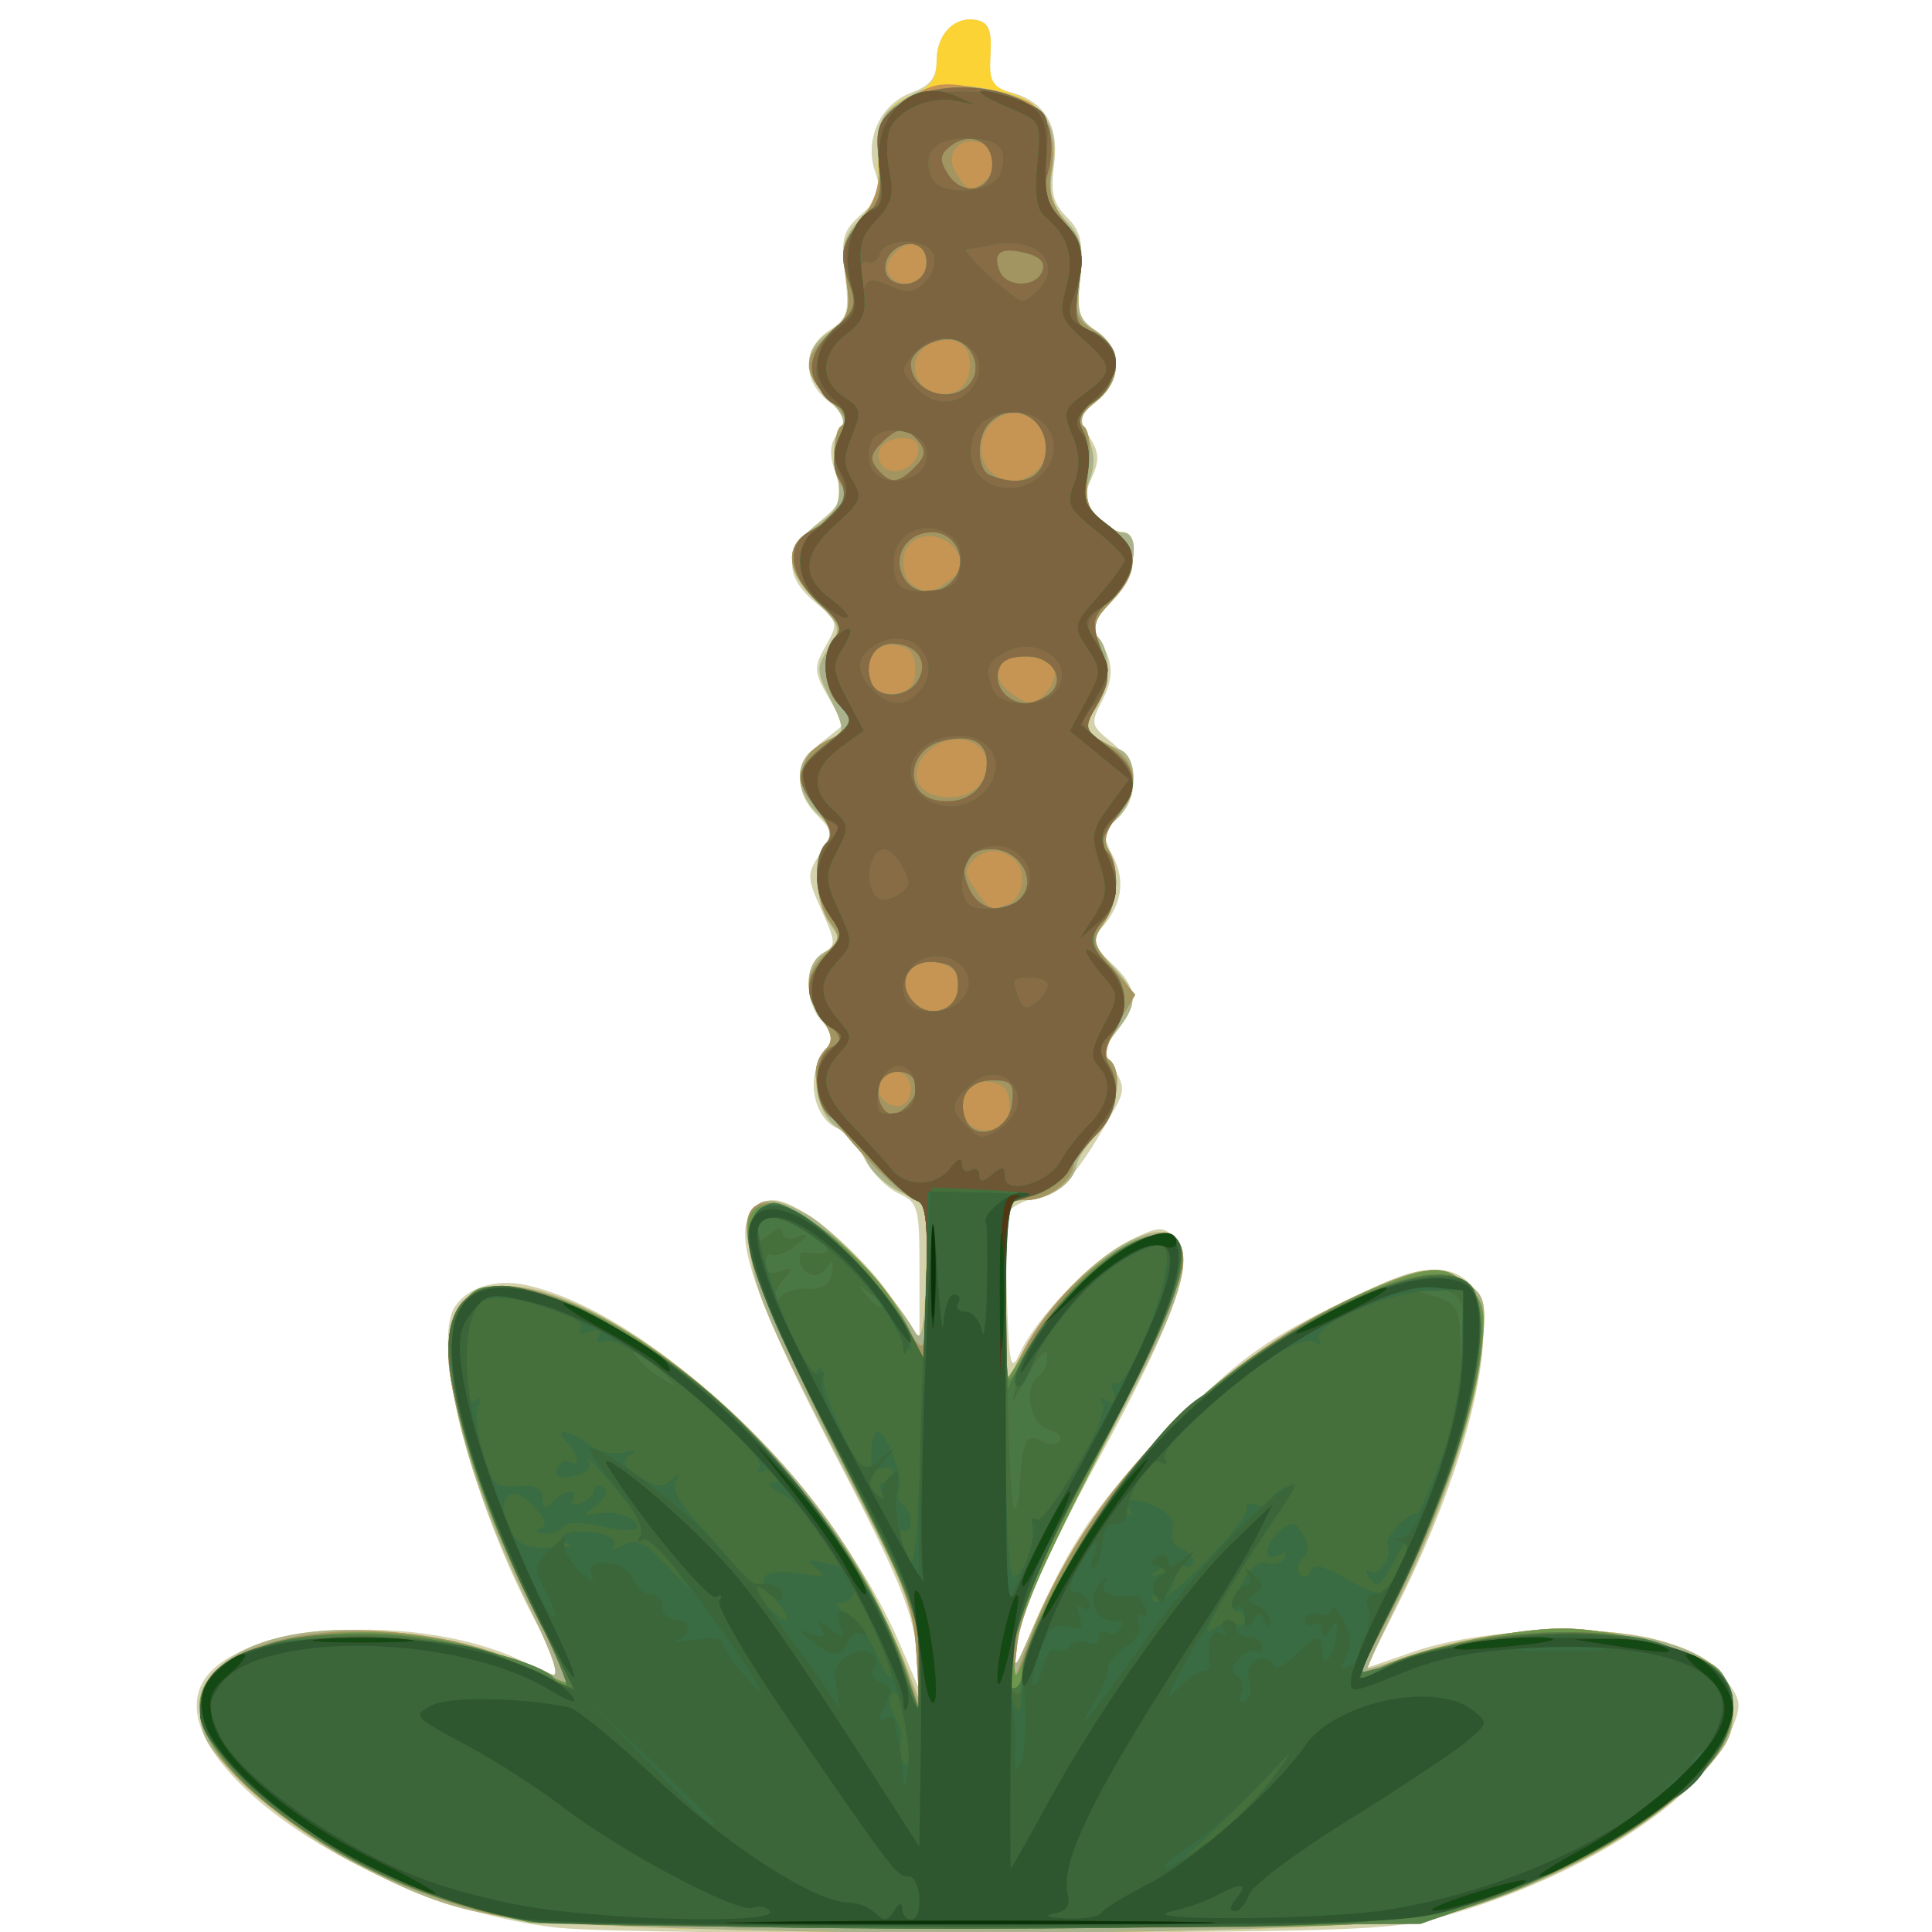 <?xml version="1.0" encoding="UTF-8" standalone="no"?>
<!-- Created with Inkscape (http://www.inkscape.org/) -->

<svg
   width="185"
   height="185"
   viewBox="0 0 48.948 48.948"
   version="1.1"
   id="svg1"
   xmlns="http://www.w3.org/2000/svg"
   xmlns:svg="http://www.w3.org/2000/svg">
  <defs
     id="defs1" />
  <g
     id="g25021"
     style="display:inline;stroke-width:1.22"
     transform="matrix(0.82,0,0,0.82,-151.069,-96.691)">
    <path
       style="fill:#d3d2ad;stroke-width:1.22"
       d="m 201.526,177.485 c -5.747,-0.618 -12.223,-4.993 -11.086,-7.489 0.887,-1.948 6.811,-2.35 10.077,-0.684 0.543,0.277 1.037,0.504 1.097,0.504 0.06,0 -0.346,-0.867 -0.901,-1.927 -1.953,-3.726 -3.158,-8.508 -2.423,-9.609 0.403,-0.604 1.289,-0.865 2.222,-0.655 3.885,0.876 9.446,6.233 11.528,11.102 l 0.635,1.486 -0.14,-1.412 c -0.109,-1.096 -0.64,-2.37 -2.371,-5.689 -2.458,-4.711 -3.23,-6.809 -2.8,-7.612 0.147,-0.275 0.493,-0.501 0.767,-0.501 0.765,0 2.691,1.591 3.649,3.015 l 0.86,1.278 v -2.104 c 0,-1.977 -0.039,-2.122 -0.649,-2.4 -0.357,-0.163 -0.829,-0.643 -1.049,-1.069 -0.22,-0.425 -0.585,-0.844 -0.81,-0.931 -0.722,-0.277 -1.005,-1.476 -0.521,-2.214 0.387,-0.591 0.388,-0.689 0.007,-1.11 -0.551,-0.609 -0.533,-1.784 0.031,-2.1 0.42,-0.235 0.418,-0.32 -0.036,-1.327 -0.454,-1.006 -0.457,-1.119 -0.048,-1.743 0.413,-0.63 0.407,-0.696 -0.096,-1.199 -0.727,-0.727 -0.669,-1.595 0.151,-2.249 l 0.684,-0.545 -0.485,-0.854 c -0.446,-0.785 -0.452,-0.912 -0.073,-1.581 0.397,-0.7 0.384,-0.751 -0.331,-1.343 -0.976,-0.808 -0.948,-1.602 0.088,-2.453 0.768,-0.632 0.813,-0.753 0.553,-1.5 -0.215,-0.617 -0.2,-0.926 0.061,-1.284 0.296,-0.405 0.257,-0.54 -0.286,-0.967 -0.824,-0.648 -0.817,-1.646 0.016,-2.192 0.582,-0.381 0.631,-0.552 0.494,-1.714 -0.136,-1.146 -0.079,-1.357 0.512,-1.883 0.557,-0.496 0.625,-0.706 0.422,-1.29 -0.349,-1 0.142,-2.093 1.103,-2.456 0.605,-0.228 0.791,-0.464 0.791,-1.002 0,-0.819 0.565,-1.383 1.244,-1.243 0.368,0.076 0.463,0.32 0.418,1.077 -0.049,0.835 0.035,1.002 0.576,1.138 1.091,0.274 1.556,1.023 1.392,2.244 -0.116,0.865 -0.036,1.196 0.392,1.624 0.437,0.437 0.515,0.779 0.414,1.825 -0.109,1.132 -0.048,1.337 0.498,1.695 0.811,0.531 0.809,1.553 -0.004,2.166 -0.581,0.439 -0.598,0.516 -0.227,1.082 0.322,0.492 0.339,0.741 0.087,1.294 -0.259,0.569 -0.236,0.769 0.136,1.18 0.246,0.272 0.608,0.495 0.804,0.495 0.621,0 0.4,1.38 -0.346,2.159 -0.503,0.525 -0.627,0.829 -0.438,1.073 0.515,0.664 0.564,1.21 0.175,1.959 -0.373,0.72 -0.359,0.786 0.286,1.3 0.813,0.648 0.892,1.702 0.175,2.351 -0.452,0.409 -0.466,0.529 -0.136,1.165 0.397,0.764 0.281,1.502 -0.346,2.217 -0.354,0.404 -0.324,0.514 0.296,1.089 0.819,0.759 0.863,1.232 0.192,2.061 -0.447,0.552 -0.458,0.676 -0.111,1.206 0.326,0.498 0.332,0.689 0.035,1.217 -1.127,2.006 -1.653,2.612 -2.393,2.76 -0.43,0.086 -0.837,0.298 -0.903,0.471 -0.066,0.173 -0.086,1.376 -0.043,2.674 0.066,2.024 0.121,2.266 0.382,1.699 0.526,-1.139 2.22,-2.906 3.329,-3.471 0.97,-0.495 1.101,-0.506 1.482,-0.125 0.652,0.652 0.065,2.36 -2.327,6.771 -1.913,3.528 -2.662,5.323 -2.65,6.35 0.003,0.218 0.282,-0.277 0.621,-1.1 1.065,-2.59 2.033,-3.99 4.375,-6.333 1.86,-1.861 2.723,-2.498 4.747,-3.506 2.709,-1.349 3.679,-1.505 4.401,-0.707 0.954,1.054 -0.043,5.385 -2.259,9.812 l -1.002,2.002 1.5,-0.516 c 2.152,-0.74 6.119,-0.868 7.829,-0.253 0.716,0.258 1.529,0.777 1.807,1.155 0.46,0.625 0.472,0.767 0.127,1.587 -0.843,2.006 -4.404,4.357 -8.442,5.573 -1.859,0.56 -2.418,0.586 -13.843,0.64 -6.548,0.031 -12.799,-0.039 -13.891,-0.157 z"
       id="path25006" />
    <path
       style="fill:#fcd335;stroke-width:1.22"
       d="m 205.363,177.504 c -6.125,-0.203 -7.068,-0.394 -10.3,-2.083 -1.008,-0.527 -2.467,-1.577 -3.241,-2.333 -1.173,-1.145 -1.408,-1.53 -1.408,-2.305 0,-2.784 5.755,-3.384 10.863,-1.133 0.273,0.12 0.043,-0.57 -0.683,-2.055 -2.177,-4.446 -3.055,-8.378 -2.105,-9.427 2.028,-2.241 9.661,3.109 12.654,8.868 0.378,0.728 0.87,1.799 1.094,2.381 l 0.406,1.058 -0.088,-1.502 c -0.071,-1.221 -0.38,-2.064 -1.649,-4.498 -2.879,-5.525 -3.38,-6.662 -3.503,-7.936 -0.153,-1.588 0.361,-1.904 1.778,-1.093 0.85,0.487 2.636,2.435 3.326,3.628 0.195,0.337 0.284,-0.122 0.337,-1.743 l 0.072,-2.201 -0.819,-0.362 c -0.451,-0.199 -0.948,-0.644 -1.105,-0.988 -0.157,-0.345 -0.565,-0.81 -0.906,-1.034 -0.676,-0.443 -0.87,-1.892 -0.325,-2.436 0.217,-0.217 0.182,-0.456 -0.132,-0.906 -0.584,-0.833 -0.537,-1.738 0.108,-2.083 0.492,-0.263 0.503,-0.333 0.132,-0.862 -0.481,-0.687 -0.529,-2.078 -0.087,-2.52 0.245,-0.245 0.186,-0.438 -0.265,-0.857 -0.798,-0.744 -0.76,-1.773 0.081,-2.156 0.78,-0.355 0.788,-0.41 0.24,-1.508 -0.383,-0.769 -0.384,-0.901 -0.004,-1.48 0.397,-0.605 0.378,-0.674 -0.373,-1.425 -0.998,-0.998 -0.998,-1.635 -0.001,-2.372 0.722,-0.534 0.775,-0.679 0.63,-1.735 -0.095,-0.693 -0.047,-1.221 0.121,-1.324 0.172,-0.106 0.031,-0.42 -0.366,-0.817 -0.829,-0.829 -0.818,-1.552 0.031,-2.108 0.613,-0.402 0.659,-0.552 0.497,-1.633 -0.154,-1.025 -0.092,-1.282 0.441,-1.85 0.451,-0.48 0.599,-0.907 0.542,-1.567 -0.114,-1.318 0.143,-1.879 1.028,-2.246 0.602,-0.249 0.785,-0.495 0.785,-1.054 0,-0.842 0.557,-1.41 1.244,-1.269 0.366,0.075 0.463,0.32 0.42,1.058 -0.049,0.842 0.038,0.992 0.707,1.226 0.998,0.348 1.426,1.182 1.207,2.35 -0.14,0.744 -0.059,1.052 0.408,1.549 0.478,0.509 0.558,0.834 0.448,1.813 -0.117,1.042 -0.055,1.245 0.493,1.605 0.804,0.527 0.814,1.536 0.022,2.166 -0.53,0.422 -0.566,0.562 -0.286,1.118 0.218,0.434 0.241,0.844 0.07,1.294 -0.191,0.503 -0.145,0.775 0.195,1.151 0.245,0.271 0.606,0.492 0.801,0.492 0.626,0 0.399,1.381 -0.357,2.17 -0.552,0.576 -0.641,0.815 -0.397,1.06 0.435,0.435 0.396,1.565 -0.076,2.239 -0.418,0.597 -0.25,0.882 0.723,1.228 0.637,0.227 0.601,1.562 -0.058,2.158 -0.393,0.355 -0.458,0.589 -0.265,0.95 0.373,0.697 0.314,1.636 -0.144,2.289 -0.369,0.527 -0.348,0.627 0.265,1.288 0.804,0.867 0.823,1.161 0.131,2.041 -0.327,0.416 -0.43,0.743 -0.265,0.845 0.485,0.3 0.291,1.701 -0.319,2.311 -0.324,0.324 -0.615,0.767 -0.647,0.985 -0.08,0.547 -0.861,1.072 -1.593,1.072 -0.6,0 -0.611,0.049 -0.608,2.844 l 0.002,2.844 0.781,-1.361 c 1.275,-2.223 3.812,-3.974 4.52,-3.12 0.498,0.6 0.09,1.954 -1.48,4.916 -2.556,4.823 -3.313,6.472 -3.457,7.529 -0.13,0.961 -0.093,0.923 0.535,-0.55 1.721,-4.039 5.177,-7.72 9.155,-9.753 2.617,-1.338 3.257,-1.459 4.203,-0.796 0.563,0.395 0.608,0.578 0.482,1.97 -0.172,1.894 -1.186,4.982 -2.554,7.78 -0.569,1.164 -1.014,2.137 -0.988,2.163 0.026,0.026 0.76,-0.194 1.632,-0.488 3.1,-1.047 7.42,-0.881 8.978,0.344 0.504,0.397 0.678,0.778 0.678,1.491 0,0.812 -0.218,1.169 -1.428,2.341 -1.639,1.588 -4.92,3.294 -7.567,3.936 -2.038,0.494 -14.399,0.713 -23.416,0.414 z"
       id="path24944" />
    <path
       style="fill:#aab28d;stroke-width:1.22"
       d="m 205.363,177.504 c -6.125,-0.203 -7.068,-0.394 -10.3,-2.083 -1.008,-0.527 -2.467,-1.577 -3.241,-2.333 -1.173,-1.145 -1.408,-1.53 -1.408,-2.305 0,-2.784 5.755,-3.384 10.863,-1.133 0.273,0.12 0.043,-0.57 -0.683,-2.055 -2.177,-4.446 -3.055,-8.378 -2.105,-9.427 2.028,-2.241 9.661,3.109 12.654,8.868 0.378,0.728 0.87,1.799 1.094,2.381 l 0.406,1.058 -0.088,-1.502 c -0.071,-1.221 -0.38,-2.064 -1.649,-4.498 -2.879,-5.525 -3.38,-6.662 -3.503,-7.936 -0.153,-1.588 0.361,-1.904 1.778,-1.093 0.85,0.487 2.636,2.435 3.326,3.628 0.195,0.337 0.284,-0.122 0.337,-1.743 l 0.072,-2.201 -0.819,-0.362 c -0.451,-0.199 -0.948,-0.644 -1.105,-0.988 -0.157,-0.345 -0.565,-0.81 -0.906,-1.034 -0.676,-0.443 -0.87,-1.892 -0.325,-2.436 0.217,-0.217 0.182,-0.456 -0.132,-0.906 -0.584,-0.833 -0.537,-1.738 0.108,-2.083 0.492,-0.263 0.503,-0.333 0.132,-0.862 -0.481,-0.687 -0.529,-2.078 -0.087,-2.52 0.245,-0.245 0.186,-0.438 -0.265,-0.857 -0.798,-0.744 -0.76,-1.773 0.081,-2.156 0.78,-0.355 0.788,-0.41 0.24,-1.508 -0.383,-0.769 -0.384,-0.901 -0.004,-1.48 0.397,-0.605 0.378,-0.674 -0.373,-1.425 -0.998,-0.998 -0.998,-1.635 -0.001,-2.372 0.722,-0.534 0.775,-0.679 0.63,-1.735 -0.095,-0.693 -0.047,-1.221 0.121,-1.324 0.172,-0.106 0.031,-0.42 -0.366,-0.817 -0.829,-0.829 -0.818,-1.552 0.031,-2.108 0.613,-0.402 0.659,-0.552 0.497,-1.633 -0.153,-1.022 -0.092,-1.282 0.436,-1.844 0.471,-0.501 0.601,-0.915 0.556,-1.771 -0.067,-1.293 0.073,-1.559 1.105,-2.093 0.567,-0.293 1.097,-0.338 2.117,-0.178 1.773,0.277 2.403,0.986 2.17,2.443 -0.135,0.844 -0.059,1.152 0.408,1.649 0.469,0.5 0.55,0.829 0.44,1.804 -0.117,1.042 -0.055,1.245 0.493,1.605 0.804,0.527 0.814,1.536 0.022,2.166 -0.53,0.422 -0.566,0.562 -0.286,1.118 0.218,0.434 0.241,0.844 0.07,1.294 -0.191,0.503 -0.145,0.775 0.195,1.151 0.245,0.271 0.606,0.492 0.801,0.492 0.626,0 0.399,1.381 -0.357,2.17 -0.552,0.576 -0.641,0.815 -0.397,1.06 0.435,0.435 0.396,1.565 -0.076,2.239 -0.418,0.597 -0.25,0.882 0.723,1.228 0.637,0.227 0.601,1.562 -0.058,2.158 -0.393,0.355 -0.458,0.589 -0.265,0.95 0.373,0.697 0.314,1.636 -0.144,2.289 -0.369,0.527 -0.348,0.627 0.265,1.288 0.804,0.867 0.823,1.161 0.131,2.041 -0.327,0.416 -0.43,0.743 -0.265,0.845 0.485,0.3 0.291,1.701 -0.319,2.311 -0.324,0.324 -0.615,0.767 -0.647,0.985 -0.08,0.547 -0.861,1.072 -1.593,1.072 -0.6,0 -0.611,0.049 -0.608,2.844 l 0.002,2.844 0.781,-1.361 c 1.275,-2.223 3.812,-3.974 4.52,-3.12 0.498,0.6 0.09,1.954 -1.48,4.916 -2.556,4.823 -3.313,6.472 -3.457,7.529 -0.13,0.961 -0.093,0.923 0.535,-0.55 1.721,-4.039 5.177,-7.72 9.155,-9.753 2.617,-1.338 3.257,-1.459 4.203,-0.796 0.563,0.395 0.608,0.578 0.482,1.97 -0.172,1.894 -1.186,4.982 -2.554,7.78 -0.569,1.164 -1.014,2.137 -0.988,2.163 0.026,0.026 0.76,-0.194 1.632,-0.488 3.1,-1.047 7.42,-0.881 8.978,0.344 0.504,0.397 0.678,0.778 0.678,1.491 0,0.812 -0.218,1.169 -1.428,2.341 -1.639,1.588 -4.92,3.294 -7.567,3.936 -2.038,0.494 -14.399,0.713 -23.416,0.414 z"
       id="path24826" />
    <path
       style="fill:#c69453;stroke-width:1.22"
       d="m 199.141,176.991 c -2.364,-0.638 -4.323,-1.585 -6.268,-3.028 -1.764,-1.309 -2.54,-2.45 -2.409,-3.543 0.27,-2.25 6.221,-2.86 10.045,-1.03 0.705,0.337 1.282,0.569 1.282,0.515 0,-0.054 -0.522,-1.138 -1.159,-2.409 -1.359,-2.708 -2.545,-6.291 -2.545,-7.689 0,-2.266 1.491,-2.742 4.328,-1.383 4.094,1.962 8.424,6.893 9.875,11.246 l 0.357,1.072 -0.102,-1.72 c -0.092,-1.557 -0.334,-2.171 -2.548,-6.482 -2.551,-4.967 -3.208,-7.078 -2.311,-7.423 0.912,-0.35 3.727,1.918 4.473,3.603 0.189,0.427 0.434,0.777 0.544,0.777 0.11,0 0.2,-1.012 0.2,-2.249 0,-1.692 -0.087,-2.249 -0.351,-2.249 -0.193,0 -0.967,-0.666 -1.72,-1.481 -1.383,-1.496 -1.734,-2.546 -1.073,-3.207 0.217,-0.217 0.182,-0.456 -0.132,-0.906 -0.569,-0.813 -0.539,-1.426 0.1,-2.022 0.472,-0.44 0.487,-0.545 0.141,-1.002 -0.459,-0.607 -0.524,-2.005 -0.112,-2.417 0.212,-0.212 0.133,-0.506 -0.292,-1.081 -0.691,-0.935 -0.547,-1.694 0.402,-2.127 0.754,-0.343 0.823,-0.637 0.26,-1.104 -0.47,-0.39 -0.525,-1.618 -0.091,-2.052 0.231,-0.231 0.102,-0.496 -0.529,-1.085 -0.981,-0.916 -1.072,-1.745 -0.239,-2.189 0.823,-0.438 1.279,-1.098 0.974,-1.408 -0.335,-0.341 -0.313,-1.661 0.031,-1.873 0.168,-0.104 0.012,-0.418 -0.397,-0.797 -0.85,-0.788 -0.852,-1.294 -0.005,-2.03 0.578,-0.503 0.647,-0.729 0.508,-1.656 -0.131,-0.874 -0.047,-1.218 0.451,-1.852 0.431,-0.548 0.613,-1.129 0.616,-1.967 0.004,-1.04 0.11,-1.26 0.855,-1.765 0.713,-0.483 1.035,-0.542 1.984,-0.363 0.623,0.117 1.351,0.298 1.617,0.4 0.633,0.245 0.997,1.244 0.805,2.205 -0.111,0.553 0.013,0.992 0.44,1.57 0.48,0.649 0.561,1.007 0.423,1.871 -0.151,0.945 -0.094,1.119 0.493,1.503 0.859,0.563 0.856,1.507 -0.007,2.186 -0.447,0.352 -0.569,0.59 -0.366,0.715 0.19,0.117 0.254,0.628 0.172,1.359 -0.119,1.056 -0.057,1.226 0.631,1.735 0.937,0.693 0.969,1.411 0.104,2.314 -0.602,0.628 -0.631,0.762 -0.334,1.549 0.276,0.732 0.257,0.981 -0.131,1.656 -0.456,0.794 -0.455,0.795 0.332,1.243 0.924,0.526 1.02,1.277 0.282,2.215 -0.346,0.44 -0.432,0.77 -0.269,1.028 0.365,0.577 0.296,1.651 -0.149,2.285 -0.365,0.522 -0.342,0.633 0.29,1.384 l 0.687,0.816 -0.541,0.917 c -0.308,0.522 -0.433,0.984 -0.29,1.072 0.508,0.314 0.261,1.728 -0.41,2.35 -0.364,0.337 -0.661,0.74 -0.661,0.895 0,0.499 -0.813,1.113 -1.474,1.113 -0.641,0 -0.643,0.006 -0.631,2.844 l 0.012,2.844 0.54,-1.024 c 1.582,-2.999 5.335,-4.895 4.905,-2.478 -0.084,0.471 -1.232,2.971 -2.551,5.556 -1.666,3.264 -2.442,5.083 -2.54,5.953 l -0.141,1.253 0.526,-1.396 c 1.745,-4.634 5.907,-8.876 10.615,-10.822 1.814,-0.75 2.238,-0.757 2.943,-0.052 0.489,0.489 0.539,0.752 0.39,2.025 -0.231,1.966 -1.253,4.932 -2.681,7.779 l -1.176,2.345 0.814,-0.421 c 1.048,-0.542 4,-1.167 5.541,-1.173 1.523,-0.006 4.195,0.682 4.81,1.239 0.277,0.251 0.471,0.8 0.471,1.334 0,2.001 -4.327,5.013 -8.84,6.154 -1.957,0.495 -2.938,0.528 -15.081,0.513 -11.535,-0.014 -13.181,-0.068 -14.713,-0.481 z"
       id="path24798" />
    <path
       style="fill:#a29562;stroke-width:1.22"
       d="m 199.141,176.991 c -2.364,-0.638 -4.323,-1.585 -6.268,-3.028 -1.764,-1.309 -2.54,-2.45 -2.409,-3.543 0.27,-2.25 6.221,-2.86 10.045,-1.03 0.705,0.337 1.282,0.569 1.282,0.515 0,-0.054 -0.522,-1.138 -1.159,-2.409 -1.359,-2.708 -2.545,-6.291 -2.545,-7.689 0,-2.266 1.491,-2.742 4.328,-1.383 4.094,1.962 8.424,6.893 9.875,11.246 l 0.357,1.072 -0.102,-1.72 c -0.092,-1.557 -0.334,-2.171 -2.548,-6.482 -2.551,-4.967 -3.208,-7.078 -2.311,-7.423 0.912,-0.35 3.727,1.918 4.473,3.603 0.189,0.427 0.434,0.777 0.544,0.777 0.11,0 0.2,-1.012 0.2,-2.249 0,-1.692 -0.087,-2.249 -0.351,-2.249 -0.193,0 -0.967,-0.666 -1.72,-1.481 -1.383,-1.496 -1.734,-2.546 -1.073,-3.207 0.217,-0.217 0.182,-0.456 -0.132,-0.906 -0.569,-0.813 -0.539,-1.426 0.1,-2.022 0.472,-0.44 0.487,-0.545 0.141,-1.002 -0.459,-0.607 -0.524,-2.005 -0.112,-2.417 0.212,-0.212 0.133,-0.506 -0.292,-1.081 -0.691,-0.935 -0.547,-1.694 0.402,-2.127 0.754,-0.343 0.823,-0.637 0.26,-1.104 -0.47,-0.39 -0.525,-1.618 -0.091,-2.052 0.231,-0.231 0.102,-0.496 -0.529,-1.085 -0.981,-0.916 -1.072,-1.745 -0.239,-2.189 0.823,-0.438 1.279,-1.098 0.974,-1.408 -0.335,-0.341 -0.313,-1.661 0.031,-1.873 0.168,-0.104 0.012,-0.418 -0.397,-0.797 -0.85,-0.788 -0.852,-1.294 -0.005,-2.03 0.581,-0.505 0.648,-0.727 0.506,-1.671 -0.136,-0.905 -0.056,-1.219 0.476,-1.864 0.507,-0.615 0.616,-1 0.528,-1.861 -0.096,-0.936 -0.011,-1.165 0.61,-1.654 1.263,-0.994 4.16,-0.584 4.631,0.656 0.132,0.346 0.17,0.974 0.086,1.396 -0.111,0.553 0.013,0.992 0.44,1.57 0.48,0.649 0.561,1.007 0.423,1.871 -0.151,0.945 -0.094,1.119 0.493,1.503 0.859,0.563 0.856,1.507 -0.007,2.186 -0.447,0.352 -0.569,0.59 -0.366,0.715 0.19,0.117 0.254,0.628 0.172,1.359 -0.119,1.056 -0.057,1.226 0.631,1.735 0.937,0.693 0.969,1.411 0.104,2.314 -0.602,0.628 -0.631,0.762 -0.334,1.549 0.276,0.732 0.257,0.981 -0.131,1.656 -0.456,0.794 -0.455,0.795 0.332,1.243 0.924,0.526 1.02,1.277 0.282,2.215 -0.346,0.44 -0.432,0.77 -0.269,1.028 0.365,0.577 0.296,1.651 -0.149,2.285 -0.365,0.522 -0.342,0.633 0.29,1.384 l 0.687,0.816 -0.541,0.917 c -0.308,0.522 -0.433,0.984 -0.29,1.072 0.508,0.314 0.261,1.728 -0.41,2.35 -0.364,0.337 -0.661,0.74 -0.661,0.895 0,0.499 -0.813,1.113 -1.474,1.113 -0.641,0 -0.643,0.006 -0.631,2.844 l 0.012,2.844 0.54,-1.024 c 1.582,-2.999 5.335,-4.895 4.905,-2.478 -0.084,0.471 -1.232,2.971 -2.551,5.556 -1.666,3.264 -2.442,5.083 -2.54,5.953 l -0.141,1.253 0.526,-1.396 c 1.745,-4.634 5.907,-8.876 10.615,-10.822 1.814,-0.75 2.238,-0.757 2.943,-0.052 0.489,0.489 0.539,0.752 0.39,2.025 -0.231,1.966 -1.253,4.932 -2.681,7.779 l -1.176,2.345 0.814,-0.421 c 1.048,-0.542 4,-1.167 5.541,-1.173 1.523,-0.006 4.195,0.682 4.81,1.239 0.277,0.251 0.471,0.8 0.471,1.334 0,2.001 -4.327,5.013 -8.84,6.154 -1.957,0.495 -2.938,0.528 -15.081,0.513 -11.535,-0.014 -13.181,-0.068 -14.713,-0.481 z m 16.276,-24.903 c 0,-0.485 -0.159,-0.684 -0.597,-0.746 -0.358,-0.051 -0.66,0.082 -0.756,0.331 -0.263,0.687 0.106,1.254 0.756,1.162 0.437,-0.062 0.597,-0.261 0.597,-0.746 z m -3.043,-0.529 c 0,-0.548 -0.638,-0.73 -0.926,-0.265 -0.221,0.358 0.077,0.794 0.545,0.794 0.21,0 0.381,-0.238 0.381,-0.529 z m 1.283,-2.615 c 0.585,-0.37 0.246,-1.212 -0.524,-1.301 -0.791,-0.092 -1.216,0.589 -0.731,1.172 0.344,0.415 0.74,0.455 1.255,0.129 z m 1.738,-3.101 c 0.23,-0.088 0.419,-0.438 0.419,-0.776 0,-0.758 -0.945,-1.142 -1.484,-0.603 -0.312,0.312 -0.306,0.453 0.044,0.953 0.459,0.656 0.442,0.648 1.021,0.426 z m -0.915,-3.663 c 0.505,-0.609 0.221,-1.326 -0.561,-1.417 -0.863,-0.1 -1.708,0.889 -1.24,1.452 0.385,0.464 1.404,0.444 1.802,-0.035 z m 2.124,-2.92 c 0.473,-0.569 0.128,-1.194 -0.659,-1.194 -0.868,0 -1.184,0.744 -0.522,1.229 0.622,0.454 0.778,0.45 1.18,-0.035 z m -4.098,-0.665 c 0,-0.485 -0.159,-0.684 -0.597,-0.746 -0.65,-0.092 -1.019,0.475 -0.756,1.162 0.096,0.249 0.398,0.382 0.756,0.331 0.437,-0.062 0.597,-0.261 0.597,-0.746 z m 1.074,-2.763 c 0.411,-0.305 0.455,-0.477 0.22,-0.86 -0.445,-0.726 -1.538,-0.625 -1.648,0.153 -0.049,0.347 0.07,0.732 0.265,0.856 0.479,0.303 0.57,0.292 1.163,-0.149 z m 2.752,-3.442 c 0.703,-0.847 -0.329,-2.148 -1.246,-1.57 -0.916,0.577 -0.59,1.955 0.463,1.955 0.255,0 0.608,-0.173 0.783,-0.384 z m -3.743,-0.479 c 0.06,-0.314 -0.081,-0.46 -0.444,-0.46 -0.607,0 -0.943,0.395 -0.687,0.808 0.258,0.417 1.03,0.179 1.132,-0.348 z m 1.594,-2.547 c 0.101,-0.717 -0.317,-1.083 -1.026,-0.897 -1.091,0.285 -0.736,1.768 0.385,1.608 0.351,-0.05 0.585,-0.309 0.642,-0.71 z m -1.369,-3.09 c 0.087,-0.228 0.023,-0.55 -0.142,-0.716 -0.372,-0.372 -1.255,0.389 -0.975,0.841 0.264,0.427 0.934,0.352 1.117,-0.125 z m 1.888,-2.813 c 0.444,-0.444 0.396,-0.919 -0.113,-1.114 -0.691,-0.265 -1.2,0.311 -0.817,0.925 0.37,0.592 0.501,0.618 0.93,0.189 z"
       id="path24769" />
    <path
       style="fill:#6e974e;stroke-width:1.22"
       d="m 200.6,177.317 c -3.141,-0.654 -5.481,-1.672 -7.673,-3.337 -3.605,-2.739 -3.352,-4.81 0.668,-5.488 2.215,-0.374 4.981,-0.008 6.939,0.917 0.691,0.327 1.257,0.549 1.257,0.494 0,-0.055 -0.461,-1.02 -1.025,-2.144 -2.265,-4.519 -3.148,-8.169 -2.291,-9.477 0.409,-0.624 0.585,-0.686 1.621,-0.57 4.198,0.473 10.521,6.683 12.172,11.956 l 0.336,1.072 0.028,-1.455 c 0.026,-1.34 -0.174,-1.853 -2.522,-6.482 -2.683,-5.29 -3.302,-7.277 -2.379,-7.631 0.971,-0.373 3.566,1.756 4.548,3.73 l 0.492,0.991 0.077,-2.378 c 0.057,-1.755 -0.011,-2.407 -0.262,-2.491 -0.298,-0.099 -0.866,-0.647 -1.985,-1.915 -0.175,-0.198 -0.502,-0.514 -0.728,-0.701 -0.542,-0.452 -0.528,-1.815 0.023,-2.124 0.389,-0.218 0.375,-0.299 -0.132,-0.807 -0.713,-0.713 -0.715,-1.297 -0.007,-2.05 0.521,-0.555 0.53,-0.633 0.132,-1.2 -0.494,-0.705 -0.557,-1.839 -0.127,-2.27 0.222,-0.222 0.154,-0.483 -0.265,-1.015 -0.757,-0.963 -0.713,-1.283 0.286,-2.065 0.81,-0.634 0.828,-0.688 0.397,-1.164 -0.528,-0.584 -0.593,-1.667 -0.127,-2.133 0.257,-0.257 0.177,-0.448 -0.386,-0.913 -1.025,-0.847 -1.219,-1.906 -0.426,-2.329 0.958,-0.51 1.272,-1.058 0.924,-1.613 -0.216,-0.345 -0.215,-0.68 0.003,-1.256 0.252,-0.667 0.224,-0.838 -0.18,-1.13 -0.884,-0.639 -0.894,-1.438 -0.027,-2.211 0.669,-0.596 0.752,-0.803 0.543,-1.354 -0.376,-0.99 -0.305,-1.376 0.384,-2.065 0.529,-0.529 0.61,-0.819 0.5,-1.798 -0.117,-1.035 -0.05,-1.231 0.595,-1.738 1.258,-0.989 4.164,-0.592 4.63,0.634 0.134,0.352 0.133,0.958 -0.002,1.428 -0.2,0.697 -0.135,0.916 0.442,1.493 0.599,0.599 0.657,0.819 0.509,1.935 -0.154,1.164 -0.117,1.282 0.498,1.562 0.849,0.387 0.86,1.217 0.027,1.989 -0.5,0.463 -0.58,0.695 -0.372,1.068 0.147,0.262 0.191,0.876 0.1,1.366 -0.146,0.777 -0.066,0.964 0.636,1.483 0.979,0.724 1.016,1.363 0.132,2.247 -0.624,0.624 -0.647,0.736 -0.337,1.595 0.286,0.79 0.27,1.035 -0.107,1.692 -0.435,0.757 -0.43,0.776 0.337,1.322 0.922,0.657 0.98,1.248 0.214,2.221 -0.418,0.532 -0.486,0.793 -0.265,1.015 0.426,0.426 0.369,1.672 -0.098,2.139 -0.526,0.526 -0.501,0.788 0.132,1.361 0.622,0.562 0.68,1.387 0.152,2.14 -0.246,0.351 -0.293,0.671 -0.136,0.919 0.415,0.656 0.272,1.548 -0.346,2.161 -0.327,0.325 -0.716,0.831 -0.864,1.124 -0.148,0.294 -0.654,0.648 -1.124,0.787 l -0.856,0.253 v 2.754 2.754 l 1.054,-1.579 c 1.194,-1.788 2.828,-3.065 3.753,-2.934 1.129,0.16 0.726,1.553 -2.017,6.967 -1.878,3.707 -2.539,5.27 -2.517,5.953 0.029,0.914 0.036,0.908 0.52,-0.452 0.618,-1.737 2.552,-4.742 4.153,-6.455 1.46,-1.561 4.333,-3.525 6.4,-4.375 1.847,-0.76 2.267,-0.768 2.973,-0.062 0.489,0.489 0.539,0.752 0.39,2.027 -0.225,1.918 -1.267,4.915 -2.714,7.807 l -1.164,2.326 0.825,-0.426 c 1.058,-0.547 4.005,-1.173 5.552,-1.178 1.523,-0.006 4.195,0.682 4.81,1.239 0.277,0.251 0.471,0.8 0.471,1.334 0,1.982 -4.34,4.997 -8.855,6.152 -1.95,0.499 -2.869,0.529 -14.934,0.501 -7.071,-0.017 -13.094,-0.08 -13.385,-0.141 z m 14.9,-25.295 c 0.072,-0.629 -0.01,-0.728 -0.604,-0.728 -0.732,0 -1.094,0.527 -0.833,1.209 0.274,0.715 1.34,0.357 1.436,-0.482 z m -3.136,-0.055 c 0.364,-0.438 0.157,-0.938 -0.387,-0.938 -0.476,0 -0.747,0.454 -0.561,0.939 0.188,0.49 0.541,0.489 0.948,-0.001 z m 1.465,-3.583 c 0,-0.517 -0.152,-0.679 -0.694,-0.742 -0.801,-0.093 -1.217,0.59 -0.723,1.185 0.507,0.611 1.417,0.327 1.417,-0.443 z m 1.97,-2.761 c 0.47,-0.566 -0.102,-1.472 -0.93,-1.472 -0.787,0 -1.061,0.544 -0.655,1.302 0.34,0.636 1.128,0.72 1.585,0.17 z m -1.093,-3.95 c 0.096,-0.799 -0.398,-1.107 -1.378,-0.861 -1.039,0.261 -1.19,1.598 -0.204,1.819 0.808,0.181 1.496,-0.236 1.583,-0.959 z m 1.86,-2.255 c 0.652,-0.413 0.241,-1.221 -0.621,-1.221 -0.559,0 -0.814,0.144 -0.882,0.497 -0.093,0.482 0.342,0.95 0.882,0.95 0.146,0 0.425,-0.102 0.621,-0.226 z m -3.95,-0.519 c 0.308,-0.576 -0.088,-1.099 -0.833,-1.099 -0.547,0 -0.865,0.595 -0.637,1.191 0.213,0.555 1.156,0.496 1.47,-0.092 z m 1.069,-3.071 c 0.483,-0.582 0.087,-1.468 -0.656,-1.468 -0.775,0 -1.241,0.725 -0.89,1.382 0.304,0.568 1.108,0.613 1.545,0.086 z m -1.19,-3.48 c 0.328,-0.328 0.355,-0.509 0.119,-0.794 -0.396,-0.477 -0.636,-0.465 -1.158,0.056 -0.328,0.328 -0.355,0.509 -0.119,0.794 0.396,0.477 0.636,0.465 1.158,-0.056 z m 4.003,-0.24 c 0.286,-1.14 -0.894,-1.932 -1.691,-1.134 -0.416,0.416 -0.408,1.454 0.013,1.624 0.867,0.35 1.515,0.161 1.678,-0.49 z m -2.301,-2.344 c 0.358,-0.431 0.146,-1.122 -0.409,-1.335 -0.496,-0.19 -1.416,0.283 -1.416,0.729 0,0.863 1.263,1.282 1.824,0.606 z m -1.384,-3.491 c 0.087,-0.228 0.044,-0.53 -0.096,-0.67 -0.38,-0.38 -1.138,0.009 -1.138,0.584 0,0.62 1.002,0.69 1.234,0.086 z m 3.623,0.021 c 0.102,-0.265 -0.066,-0.449 -0.513,-0.561 -0.776,-0.195 -1.032,-0.023 -0.813,0.547 0.2,0.522 1.128,0.532 1.326,0.014 z m -1.55,-3.306 c 0,-0.742 -0.721,-1.032 -1.324,-0.532 -0.298,0.247 -0.309,0.412 -0.053,0.824 0.457,0.739 1.377,0.544 1.377,-0.292 z"
       id="path24742" />
    <path
       style="fill:#876c46;stroke-width:1.22"
       d="m 199.192,176.959 c -4.712,-1.251 -8.971,-4.434 -8.731,-6.527 0.069,-0.598 0.346,-0.878 1.376,-1.388 1.074,-0.533 1.671,-0.637 3.572,-0.624 2.255,0.015 5.62,0.803 5.99,1.403 0.087,0.142 0.245,0.257 0.349,0.257 0.105,0 -0.425,-1.25 -1.177,-2.777 -1.371,-2.785 -2.484,-6.235 -2.484,-7.699 0,-1.179 0.667,-1.959 1.676,-1.959 1.217,0 4.279,1.546 6.155,3.108 2.66,2.214 5.14,5.648 6.194,8.577 l 0.508,1.412 0.01,-1.515 c 0.009,-1.401 -0.181,-1.89 -2.524,-6.482 -2.613,-5.121 -3.161,-6.817 -2.407,-7.442 0.33,-0.274 0.544,-0.263 1.152,0.056 0.978,0.514 2.809,2.441 3.43,3.61 l 0.492,0.926 0.077,-2.378 c 0.057,-1.755 -0.011,-2.407 -0.262,-2.491 -0.298,-0.099 -0.866,-0.647 -1.985,-1.915 -0.175,-0.198 -0.502,-0.514 -0.728,-0.701 -0.542,-0.452 -0.528,-1.815 0.023,-2.124 0.389,-0.218 0.375,-0.299 -0.132,-0.807 -0.713,-0.713 -0.715,-1.297 -0.007,-2.05 0.521,-0.555 0.53,-0.633 0.132,-1.2 -0.494,-0.705 -0.557,-1.839 -0.127,-2.27 0.222,-0.222 0.154,-0.483 -0.265,-1.015 -0.757,-0.963 -0.713,-1.283 0.286,-2.065 0.81,-0.634 0.828,-0.688 0.397,-1.164 -0.528,-0.584 -0.593,-1.667 -0.127,-2.133 0.257,-0.257 0.177,-0.448 -0.386,-0.913 -1.025,-0.847 -1.219,-1.906 -0.426,-2.329 0.958,-0.51 1.272,-1.058 0.924,-1.613 -0.216,-0.345 -0.215,-0.68 0.003,-1.256 0.252,-0.667 0.224,-0.838 -0.18,-1.13 -0.884,-0.639 -0.894,-1.438 -0.027,-2.211 0.669,-0.596 0.752,-0.803 0.543,-1.354 -0.376,-0.99 -0.305,-1.376 0.384,-2.065 0.529,-0.529 0.61,-0.819 0.5,-1.798 -0.117,-1.035 -0.05,-1.231 0.595,-1.738 1.258,-0.989 4.164,-0.592 4.63,0.634 0.134,0.352 0.133,0.958 -0.002,1.428 -0.2,0.697 -0.135,0.916 0.442,1.493 0.599,0.599 0.657,0.819 0.509,1.935 -0.154,1.164 -0.117,1.282 0.498,1.562 0.849,0.387 0.86,1.217 0.027,1.989 -0.5,0.463 -0.58,0.695 -0.372,1.068 0.147,0.262 0.191,0.876 0.1,1.366 -0.146,0.777 -0.066,0.964 0.636,1.483 0.979,0.724 1.016,1.363 0.132,2.247 -0.624,0.624 -0.647,0.736 -0.337,1.595 0.286,0.79 0.27,1.035 -0.107,1.692 -0.435,0.757 -0.43,0.776 0.337,1.322 0.922,0.657 0.98,1.248 0.214,2.221 -0.418,0.532 -0.486,0.793 -0.265,1.015 0.426,0.426 0.369,1.672 -0.098,2.139 -0.526,0.526 -0.501,0.788 0.132,1.361 0.622,0.562 0.68,1.387 0.152,2.14 -0.246,0.351 -0.293,0.671 -0.136,0.919 0.415,0.656 0.272,1.548 -0.346,2.161 -0.327,0.325 -0.716,0.831 -0.864,1.124 -0.148,0.294 -0.654,0.648 -1.124,0.787 l -0.856,0.253 v 2.723 c 0,1.498 0.054,2.723 0.12,2.723 0.066,0 0.308,-0.387 0.538,-0.86 0.809,-1.663 3.061,-3.638 4.15,-3.638 1.29,0 0.77,1.789 -2.002,6.879 -1.07,1.965 -2.068,3.989 -2.219,4.498 -0.459,1.552 -0.59,2.646 -0.316,2.646 0.142,0 0.258,-0.224 0.258,-0.499 0,-0.835 2.011,-4.565 3.366,-6.242 1.665,-2.061 3.796,-3.758 6.289,-5.006 3.485,-1.746 4.827,-1.324 4.493,1.413 -0.218,1.789 -1.453,5.331 -2.777,7.964 l -1.003,1.996 1.894,-0.647 c 2.757,-0.941 6.388,-0.956 8.244,-0.034 1.103,0.548 1.336,0.791 1.402,1.46 0.049,0.502 -0.149,1.146 -0.53,1.72 -0.856,1.29 -4.298,3.482 -6.886,4.387 l -2.187,0.764 -13.494,0.058 c -12.631,0.055 -13.618,0.025 -15.431,-0.456 z m 16.309,-24.936 c 0.072,-0.629 -0.01,-0.728 -0.604,-0.728 -0.732,0 -1.094,0.527 -0.833,1.209 0.274,0.715 1.34,0.357 1.436,-0.482 z m -3.136,-0.055 c 0.364,-0.438 0.157,-0.938 -0.387,-0.938 -0.476,0 -0.747,0.454 -0.561,0.939 0.188,0.49 0.541,0.489 0.948,-0.001 z m 1.465,-3.583 c 0,-0.517 -0.152,-0.679 -0.694,-0.742 -0.801,-0.093 -1.217,0.59 -0.723,1.185 0.507,0.611 1.417,0.327 1.417,-0.443 z m 1.97,-2.761 c 0.47,-0.566 -0.102,-1.472 -0.93,-1.472 -0.787,0 -1.061,0.544 -0.655,1.302 0.34,0.636 1.128,0.72 1.585,0.17 z m -1.093,-3.95 c 0.096,-0.799 -0.398,-1.107 -1.378,-0.861 -1.039,0.261 -1.19,1.598 -0.204,1.819 0.808,0.181 1.496,-0.236 1.583,-0.959 z m 1.86,-2.255 c 0.652,-0.413 0.241,-1.221 -0.621,-1.221 -0.559,0 -0.814,0.144 -0.882,0.497 -0.093,0.482 0.342,0.95 0.882,0.95 0.146,0 0.425,-0.102 0.621,-0.226 z m -3.95,-0.519 c 0.308,-0.576 -0.088,-1.099 -0.833,-1.099 -0.547,0 -0.865,0.595 -0.637,1.191 0.213,0.555 1.156,0.496 1.47,-0.092 z m 1.069,-3.071 c 0.483,-0.582 0.087,-1.468 -0.656,-1.468 -0.775,0 -1.241,0.725 -0.89,1.382 0.304,0.568 1.108,0.613 1.545,0.086 z m -1.19,-3.48 c 0.328,-0.328 0.355,-0.509 0.119,-0.794 -0.396,-0.477 -0.636,-0.465 -1.158,0.056 -0.328,0.328 -0.355,0.509 -0.119,0.794 0.396,0.477 0.636,0.465 1.158,-0.056 z m 4.003,-0.24 c 0.286,-1.14 -0.894,-1.932 -1.691,-1.134 -0.416,0.416 -0.408,1.454 0.013,1.624 0.867,0.35 1.515,0.161 1.678,-0.49 z m -2.301,-2.344 c 0.358,-0.431 0.146,-1.122 -0.409,-1.335 -0.496,-0.19 -1.416,0.283 -1.416,0.729 0,0.863 1.263,1.282 1.824,0.606 z m -1.384,-3.491 c 0.087,-0.228 0.044,-0.53 -0.096,-0.67 -0.38,-0.38 -1.138,0.009 -1.138,0.584 0,0.62 1.002,0.69 1.234,0.086 z m 3.623,0.021 c 0.102,-0.265 -0.066,-0.449 -0.513,-0.561 -0.776,-0.195 -1.032,-0.023 -0.813,0.547 0.2,0.522 1.128,0.532 1.326,0.014 z m -1.55,-3.306 c 0,-0.742 -0.721,-1.032 -1.324,-0.532 -0.298,0.247 -0.309,0.412 -0.053,0.824 0.457,0.739 1.377,0.544 1.377,-0.292 z"
       id="path24702" />
    <path
       style="fill:#578549;stroke-width:1.22"
       d="m 199.192,176.959 c -4.712,-1.251 -8.971,-4.434 -8.731,-6.527 0.069,-0.598 0.346,-0.878 1.376,-1.388 1.074,-0.533 1.671,-0.637 3.572,-0.624 2.255,0.015 5.62,0.803 5.99,1.403 0.087,0.142 0.245,0.257 0.349,0.257 0.105,0 -0.425,-1.25 -1.177,-2.777 -1.371,-2.785 -2.484,-6.235 -2.484,-7.699 0,-1.179 0.667,-1.959 1.676,-1.959 1.217,0 4.279,1.546 6.155,3.108 2.66,2.214 5.14,5.648 6.194,8.577 l 0.508,1.412 0.01,-1.515 c 0.009,-1.401 -0.181,-1.89 -2.524,-6.482 -2.613,-5.121 -3.161,-6.817 -2.407,-7.442 0.33,-0.274 0.544,-0.263 1.152,0.056 0.978,0.514 2.809,2.441 3.43,3.61 l 0.492,0.926 0.077,-2.378 c 0.057,-1.755 -0.011,-2.407 -0.262,-2.491 -0.57,-0.19 -2.504,-2.397 -2.395,-2.733 0.036,-0.112 -0.083,-0.174 -0.265,-0.138 -0.522,0.104 -0.547,-1.267 -0.033,-1.782 0.412,-0.412 0.416,-0.483 0.044,-0.691 -0.735,-0.411 -0.835,-1.558 -0.195,-2.239 0.535,-0.569 0.544,-0.646 0.146,-1.215 -0.541,-0.772 -0.546,-1.911 -0.012,-2.355 0.374,-0.311 0.373,-0.366 -0.015,-0.583 -0.236,-0.132 -0.548,-0.555 -0.694,-0.94 -0.236,-0.622 -0.169,-0.779 0.605,-1.411 0.835,-0.682 0.852,-0.732 0.413,-1.218 -0.527,-0.582 -0.603,-1.67 -0.148,-2.125 0.238,-0.238 0.145,-0.464 -0.397,-0.966 -0.92,-0.853 -0.896,-1.696 0.075,-2.612 0.687,-0.649 0.747,-0.818 0.487,-1.388 -0.219,-0.48 -0.218,-0.821 0.003,-1.306 0.255,-0.56 0.223,-0.697 -0.222,-0.935 -0.762,-0.408 -0.695,-1.768 0.118,-2.407 0.572,-0.45 0.612,-0.602 0.379,-1.446 -0.205,-0.743 -0.171,-1.08 0.16,-1.586 0.231,-0.353 0.531,-0.642 0.667,-0.642 0.138,0 0.181,-0.552 0.098,-1.257 -0.124,-1.049 -0.058,-1.338 0.397,-1.75 0.678,-0.613 2.739,-0.748 3.969,-0.26 0.867,0.343 0.884,0.381 0.793,1.73 -0.079,1.169 0.002,1.474 0.535,2.007 0.55,0.55 0.607,0.788 0.458,1.911 -0.15,1.128 -0.107,1.304 0.352,1.449 0.992,0.315 0.983,1.74 -0.015,2.274 -0.411,0.22 -0.449,0.366 -0.209,0.814 0.161,0.3 0.218,0.943 0.126,1.429 -0.144,0.77 -0.063,0.96 0.637,1.477 1.011,0.747 1.017,1.405 0.02,2.336 -0.706,0.659 -0.746,0.781 -0.405,1.231 0.513,0.677 0.488,1.413 -0.068,2.028 -0.445,0.493 -0.43,0.54 0.397,1.231 0.995,0.831 1.078,1.388 0.318,2.148 -0.488,0.488 -0.508,0.634 -0.207,1.467 0.264,0.731 0.267,1.02 0.011,1.376 -0.632,0.881 -0.645,1.147 -0.089,1.739 0.676,0.72 0.723,1.558 0.119,2.161 -0.357,0.357 -0.383,0.54 -0.132,0.941 0.457,0.732 0.382,1.322 -0.255,2 -0.311,0.331 -0.7,0.875 -0.864,1.208 -0.164,0.333 -0.683,0.719 -1.154,0.858 l -0.856,0.253 v 2.723 c 0,1.498 0.054,2.723 0.12,2.723 0.066,0 0.308,-0.387 0.538,-0.86 0.809,-1.663 3.061,-3.638 4.15,-3.638 1.29,0 0.77,1.789 -2.002,6.879 -1.07,1.965 -2.068,3.989 -2.219,4.498 -0.459,1.552 -0.59,2.646 -0.316,2.646 0.142,0 0.258,-0.224 0.258,-0.499 0,-0.835 2.011,-4.565 3.366,-6.242 1.665,-2.061 3.796,-3.758 6.289,-5.006 3.485,-1.746 4.827,-1.324 4.493,1.413 -0.218,1.789 -1.453,5.331 -2.777,7.964 l -1.003,1.996 1.894,-0.647 c 2.757,-0.941 6.388,-0.956 8.244,-0.034 1.103,0.548 1.336,0.791 1.402,1.46 0.049,0.502 -0.149,1.146 -0.53,1.72 -0.856,1.29 -4.298,3.482 -6.886,4.387 l -2.187,0.764 -13.494,0.058 c -12.631,0.055 -13.618,0.025 -15.431,-0.456 z m 16.49,-25.006 c 0,-0.803 -0.812,-1.108 -1.44,-0.54 -0.657,0.594 -0.672,0.774 -0.117,1.33 0.374,0.374 0.498,0.381 0.992,0.053 0.311,-0.206 0.565,-0.585 0.565,-0.843 z m -3.175,-0.393 c 0,-0.999 -1.029,-0.921 -1.144,0.087 -0.075,0.651 -0.006,0.737 0.529,0.661 0.456,-0.065 0.615,-0.258 0.615,-0.749 z m 1.474,-2.8 c 0.464,-0.559 0.001,-1.301 -0.812,-1.301 -0.707,0 -1.214,0.668 -0.976,1.287 0.212,0.552 1.334,0.561 1.789,0.014 z m 2.627,-0.407 c 0,-0.128 -0.238,-0.232 -0.529,-0.232 -0.584,0 -0.602,0.032 -0.366,0.647 0.126,0.329 0.246,0.357 0.529,0.122 0.201,-0.167 0.366,-0.408 0.366,-0.536 z m -0.847,-2.666 c 0.834,-0.834 -0.26,-2.058 -1.336,-1.494 -0.453,0.237 -0.637,1.285 -0.287,1.635 0.287,0.287 1.281,0.201 1.623,-0.141 z m -3.69,-0.182 c 0.279,-0.177 0.292,-0.351 0.057,-0.79 -0.166,-0.31 -0.42,-0.563 -0.565,-0.563 -0.357,0 -0.603,0.703 -0.416,1.191 0.172,0.449 0.406,0.49 0.924,0.162 z m 2.533,-3.091 c 0.768,-0.768 0.348,-1.767 -0.744,-1.767 -0.825,0 -1.486,0.491 -1.486,1.104 0,1.03 1.436,1.457 2.23,0.663 z m -2.018,-3.077 c 0.847,-0.847 -0.047,-2.08 -1.146,-1.579 -0.75,0.342 -0.837,0.882 -0.238,1.481 0.497,0.497 0.952,0.529 1.383,0.098 z m 4.258,-0.046 c 0.687,-0.827 -0.517,-1.782 -1.55,-1.23 -0.572,0.306 -0.636,0.504 -0.379,1.174 0.199,0.518 1.513,0.556 1.928,0.055 z m -2.933,-3.918 c 0.058,-0.5 -0.079,-0.796 -0.463,-1.001 -0.738,-0.395 -1.603,0.082 -1.603,0.883 0,0.821 0.233,1 1.181,0.907 0.65,-0.064 0.819,-0.214 0.885,-0.788 z m 2.565,-2.863 c 0.691,-0.764 0.181,-1.851 -0.868,-1.851 -0.901,0 -1.382,0.428 -1.382,1.23 0,1.106 1.449,1.506 2.25,0.621 z m -3.878,0.032 c 0.196,-0.124 0.314,-0.45 0.262,-0.724 -0.122,-0.645 -1.479,-0.844 -1.707,-0.251 -0.367,0.956 0.525,1.557 1.445,0.974 z m 1.732,-2.742 c 0.68,-1.085 -0.932,-1.978 -1.813,-1.004 -0.476,0.526 -0.476,0.555 0,1.082 0.566,0.626 1.395,0.59 1.813,-0.078 z m 1.96,-2.897 c 0.834,-0.834 -0.029,-1.709 -1.402,-1.421 -0.291,0.061 -0.644,0.12 -0.784,0.131 -0.247,0.02 1.431,1.575 1.723,1.597 0.08,0.006 0.288,-0.132 0.463,-0.307 z m -4.55,-0.151 c 0.527,0.24 0.736,0.216 1.077,-0.125 0.233,-0.233 0.351,-0.611 0.263,-0.841 -0.203,-0.53 -1.467,-0.547 -1.668,-0.022 -0.083,0.217 -0.258,0.329 -0.389,0.249 -0.13,-0.081 -0.227,0.129 -0.216,0.465 0.011,0.336 0.079,0.468 0.15,0.294 0.098,-0.24 0.287,-0.245 0.783,-0.019 z m 3.412,-3.498 c 0.245,-0.773 -0.049,-1.061 -1.081,-1.061 -0.953,0 -1.356,0.448 -1.071,1.191 0.241,0.628 1.945,0.525 2.153,-0.13 z"
       id="path24662" />
    <path
       style="fill:#7c6441;stroke-width:1.22"
       d="m 199.806,177.097 c -3.397,-0.748 -6.31,-2.321 -8.284,-4.473 -0.928,-1.012 -1.125,-1.401 -1.058,-2.092 0.07,-0.72 0.277,-0.945 1.365,-1.484 1.727,-0.856 5.074,-0.868 7.589,-0.027 0.942,0.315 1.825,0.682 1.963,0.816 0.643,0.624 0.456,0.038 -0.81,-2.533 -1.371,-2.785 -2.484,-6.235 -2.484,-7.699 0,-2.117 1.532,-2.482 4.396,-1.047 4.161,2.084 8.081,6.47 9.629,10.772 l 0.508,1.412 0.01,-1.509 c 0.009,-1.39 -0.186,-1.893 -2.478,-6.397 -2.603,-5.115 -3.159,-6.802 -2.469,-7.492 0.346,-0.346 0.481,-0.346 1.153,0.007 0.99,0.52 2.819,2.441 3.444,3.617 l 0.492,0.926 0.077,-2.378 c 0.057,-1.755 -0.011,-2.407 -0.262,-2.491 -0.57,-0.19 -2.504,-2.397 -2.395,-2.733 0.036,-0.112 -0.083,-0.174 -0.265,-0.138 -0.522,0.104 -0.547,-1.267 -0.033,-1.782 0.412,-0.412 0.416,-0.483 0.044,-0.691 -0.735,-0.411 -0.835,-1.558 -0.195,-2.239 0.535,-0.569 0.544,-0.646 0.146,-1.215 -0.541,-0.772 -0.546,-1.911 -0.012,-2.355 0.374,-0.311 0.373,-0.366 -0.015,-0.583 -0.236,-0.132 -0.548,-0.555 -0.694,-0.94 -0.236,-0.622 -0.169,-0.779 0.605,-1.411 0.835,-0.682 0.852,-0.732 0.413,-1.218 -0.527,-0.582 -0.603,-1.67 -0.148,-2.125 0.238,-0.238 0.145,-0.464 -0.397,-0.966 -0.92,-0.853 -0.896,-1.696 0.075,-2.612 0.687,-0.649 0.747,-0.818 0.487,-1.388 -0.219,-0.48 -0.218,-0.821 0.003,-1.306 0.255,-0.56 0.223,-0.697 -0.222,-0.935 -0.762,-0.408 -0.695,-1.768 0.118,-2.407 0.572,-0.45 0.612,-0.602 0.379,-1.446 -0.205,-0.743 -0.171,-1.08 0.16,-1.586 0.231,-0.353 0.531,-0.642 0.667,-0.642 0.138,0 0.181,-0.552 0.098,-1.257 -0.124,-1.049 -0.058,-1.338 0.397,-1.75 0.678,-0.613 2.739,-0.748 3.969,-0.26 0.867,0.343 0.884,0.381 0.793,1.73 -0.079,1.169 0.002,1.474 0.535,2.007 0.55,0.55 0.607,0.788 0.458,1.911 -0.15,1.128 -0.107,1.304 0.352,1.449 0.992,0.315 0.983,1.74 -0.015,2.274 -0.411,0.22 -0.449,0.366 -0.209,0.814 0.161,0.3 0.218,0.943 0.126,1.429 -0.144,0.77 -0.063,0.96 0.637,1.477 1.011,0.747 1.017,1.405 0.02,2.336 -0.706,0.659 -0.746,0.781 -0.405,1.231 0.513,0.677 0.488,1.413 -0.068,2.028 -0.445,0.493 -0.43,0.54 0.397,1.231 0.995,0.831 1.078,1.388 0.318,2.148 -0.48,0.48 -0.506,0.642 -0.223,1.422 0.318,0.879 0.262,1.208 -0.349,2.059 -0.268,0.373 -0.222,0.559 0.263,1.075 0.698,0.743 0.753,1.577 0.143,2.186 -0.357,0.357 -0.383,0.54 -0.132,0.941 0.457,0.732 0.382,1.322 -0.255,2 -0.311,0.331 -0.7,0.875 -0.864,1.208 -0.164,0.333 -0.683,0.719 -1.154,0.858 l -0.856,0.253 0.011,2.922 0.011,2.922 0.526,-1.055 c 0.907,-1.819 3.179,-3.84 4.317,-3.84 1.211,0 0.564,2.083 -2.226,7.164 -1.966,3.581 -3.1,6.859 -2.373,6.859 0.146,0 0.265,-0.224 0.265,-0.499 0,-0.897 2.056,-4.622 3.544,-6.424 3.017,-3.652 8.97,-6.865 10.28,-5.551 0.895,0.898 -0.302,5.887 -2.371,9.884 -0.549,1.061 -1.032,1.998 -1.074,2.083 -0.042,0.085 0.791,-0.139 1.85,-0.498 2.773,-0.939 6.441,-0.956 8.292,-0.039 1.487,0.737 1.765,1.497 1.054,2.873 -0.931,1.801 -5.57,4.442 -9.091,5.176 -2.626,0.547 -26.015,0.557 -28.492,0.012 z m 15.875,-25.144 c 0,-0.803 -0.812,-1.108 -1.44,-0.54 -0.657,0.594 -0.672,0.774 -0.117,1.33 0.374,0.374 0.498,0.381 0.992,0.053 0.311,-0.206 0.565,-0.585 0.565,-0.843 z m -3.175,-0.393 c 0,-0.999 -1.029,-0.921 -1.144,0.087 -0.075,0.651 -0.006,0.737 0.529,0.661 0.456,-0.065 0.615,-0.258 0.615,-0.749 z m 1.474,-2.8 c 0.464,-0.559 0.001,-1.301 -0.812,-1.301 -0.707,0 -1.214,0.668 -0.976,1.287 0.212,0.552 1.334,0.561 1.789,0.014 z m 2.627,-0.407 c 0,-0.128 -0.238,-0.232 -0.529,-0.232 -0.584,0 -0.602,0.032 -0.366,0.647 0.126,0.329 0.246,0.357 0.529,0.122 0.201,-0.167 0.366,-0.408 0.366,-0.536 z m -0.847,-2.666 c 0.834,-0.834 -0.26,-2.058 -1.336,-1.494 -0.453,0.237 -0.637,1.285 -0.287,1.635 0.287,0.287 1.281,0.201 1.623,-0.141 z m -3.69,-0.182 c 0.279,-0.177 0.292,-0.351 0.057,-0.79 -0.166,-0.31 -0.42,-0.563 -0.565,-0.563 -0.357,0 -0.603,0.703 -0.416,1.191 0.172,0.449 0.406,0.49 0.924,0.162 z m 2.533,-3.091 c 0.768,-0.768 0.348,-1.767 -0.744,-1.767 -0.825,0 -1.486,0.491 -1.486,1.104 0,1.03 1.436,1.457 2.23,0.663 z m -2.018,-3.077 c 0.847,-0.847 -0.047,-2.08 -1.146,-1.579 -0.75,0.342 -0.837,0.882 -0.238,1.481 0.497,0.497 0.952,0.529 1.383,0.098 z m 4.258,-0.046 c 0.687,-0.827 -0.517,-1.782 -1.55,-1.23 -0.572,0.306 -0.636,0.504 -0.379,1.174 0.199,0.518 1.513,0.556 1.928,0.055 z m -2.933,-3.918 c 0.058,-0.5 -0.079,-0.796 -0.463,-1.001 -0.738,-0.395 -1.603,0.082 -1.603,0.883 0,0.821 0.233,1 1.181,0.907 0.65,-0.064 0.819,-0.214 0.885,-0.788 z m 2.565,-2.863 c 0.691,-0.764 0.181,-1.851 -0.868,-1.851 -0.901,0 -1.382,0.428 -1.382,1.23 0,1.106 1.449,1.506 2.25,0.621 z m -3.878,0.032 c 0.196,-0.124 0.314,-0.45 0.262,-0.724 -0.122,-0.645 -1.479,-0.844 -1.707,-0.251 -0.367,0.956 0.525,1.557 1.445,0.974 z m 1.732,-2.742 c 0.68,-1.085 -0.932,-1.978 -1.813,-1.004 -0.476,0.526 -0.476,0.555 0,1.082 0.566,0.626 1.395,0.59 1.813,-0.078 z m 1.96,-2.897 c 0.834,-0.834 -0.029,-1.709 -1.402,-1.421 -0.291,0.061 -0.644,0.12 -0.784,0.131 -0.247,0.02 1.431,1.575 1.723,1.597 0.08,0.006 0.288,-0.132 0.463,-0.307 z m -4.55,-0.151 c 0.527,0.24 0.736,0.216 1.077,-0.125 0.233,-0.233 0.351,-0.611 0.263,-0.841 -0.203,-0.53 -1.467,-0.547 -1.668,-0.022 -0.083,0.217 -0.258,0.329 -0.389,0.249 -0.13,-0.081 -0.227,0.129 -0.216,0.465 0.011,0.336 0.079,0.468 0.15,0.294 0.098,-0.24 0.287,-0.245 0.783,-0.019 z m 3.412,-3.498 c 0.245,-0.773 -0.049,-1.061 -1.081,-1.061 -0.953,0 -1.356,0.448 -1.071,1.191 0.241,0.628 1.945,0.525 2.153,-0.13 z"
       id="path24594" />
    <path
       style="fill:#527d46;stroke-width:1.22"
       d="m 209.514,136.468 c -0.697,-0.649 -0.752,-1.682 -0.116,-2.158 0.96,-0.717 1.181,-1.189 0.824,-1.761 -0.252,-0.404 -0.26,-0.687 -0.032,-1.186 0.25,-0.549 0.216,-0.731 -0.213,-1.119 -0.702,-0.635 -0.642,-1.564 0.141,-2.179 0.57,-0.448 0.622,-0.622 0.41,-1.36 -0.277,-0.964 0.035,-2.064 0.651,-2.3 0.301,-0.115 0.36,-0.399 0.24,-1.149 -0.276,-1.724 0.966,-2.983 2.342,-2.374 l 0.598,0.265 -0.622,-0.122 c -0.809,-0.159 -1.84,0.32 -2.039,0.947 -0.086,0.272 -0.077,0.859 0.021,1.304 0.139,0.632 0.048,0.948 -0.414,1.44 -0.498,0.53 -0.566,0.819 -0.43,1.817 0.144,1.048 0.086,1.246 -0.492,1.701 -0.81,0.637 -0.84,1.441 -0.075,1.95 0.527,0.35 0.549,0.458 0.244,1.194 -0.273,0.66 -0.27,0.915 0.016,1.383 0.318,0.519 0.269,0.647 -0.509,1.348 -1.051,0.946 -1.089,1.625 -0.132,2.339 0.4,0.299 0.601,0.547 0.447,0.551 -0.154,0.005 -0.541,-0.234 -0.86,-0.531 z"
       id="path24518" />
    <path
       style="fill:#527d46;stroke-width:1.22"
       d="m 218.046,146.212 c 0.389,-0.604 0.413,-0.864 0.157,-1.642 -0.271,-0.822 -0.237,-1.016 0.305,-1.75 l 0.61,-0.826 -0.915,-0.747 -0.915,-0.747 0.5,-0.928 c 0.477,-0.885 0.479,-0.961 0.041,-1.628 -0.45,-0.687 -0.444,-0.717 0.35,-1.622 0.445,-0.507 0.809,-1.006 0.809,-1.111 0,-0.104 -0.413,-0.519 -0.918,-0.921 -0.823,-0.657 -0.89,-0.805 -0.65,-1.438 0.191,-0.502 0.175,-0.93 -0.055,-1.486 -0.298,-0.719 -0.267,-0.821 0.385,-1.296 0.893,-0.65 0.886,-0.838 -0.059,-1.68 -0.693,-0.617 -0.743,-0.771 -0.518,-1.586 0.259,-0.937 0.062,-1.6 -0.646,-2.189 -0.265,-0.22 -0.336,-0.692 -0.245,-1.631 0.126,-1.311 0.119,-1.326 -0.833,-1.723 -1.184,-0.495 -1.25,-0.705 -0.118,-0.38 1.101,0.316 1.308,0.672 1.212,2.085 -0.064,0.933 0.043,1.296 0.521,1.774 0.652,0.652 0.744,1.273 0.345,2.323 -0.217,0.57 -0.165,0.722 0.331,0.983 1.186,0.624 1.274,1.309 0.287,2.224 -0.575,0.533 -0.639,0.715 -0.367,1.043 0.207,0.249 0.267,0.734 0.16,1.301 -0.149,0.796 -0.07,0.982 0.668,1.559 0.687,0.538 0.806,0.779 0.665,1.344 -0.095,0.379 -0.468,0.882 -0.828,1.118 -0.644,0.422 -0.647,0.443 -0.196,1.206 0.437,0.74 0.436,0.816 -0.026,1.622 l -0.485,0.846 0.818,0.683 c 0.96,0.801 1.028,1.36 0.26,2.129 -0.469,0.469 -0.511,0.662 -0.265,1.203 0.436,0.957 0.36,1.538 -0.276,2.1 l -0.57,0.504 z"
       id="path24495" />
    <path
       style="fill:#527d46;stroke-width:1.22"
       d="m 199.806,177.097 c -3.397,-0.748 -6.31,-2.321 -8.284,-4.473 -0.928,-1.012 -1.125,-1.401 -1.058,-2.092 0.07,-0.72 0.277,-0.945 1.365,-1.484 1.727,-0.856 5.074,-0.868 7.589,-0.027 0.942,0.315 1.825,0.682 1.963,0.816 0.643,0.624 0.456,0.038 -0.81,-2.533 -1.371,-2.785 -2.484,-6.235 -2.484,-7.699 0,-2.117 1.532,-2.482 4.396,-1.047 4.161,2.084 8.081,6.47 9.629,10.772 l 0.508,1.412 0.01,-1.509 c 0.009,-1.39 -0.186,-1.893 -2.478,-6.397 -2.603,-5.115 -3.159,-6.802 -2.469,-7.492 0.346,-0.346 0.481,-0.346 1.153,0.007 0.99,0.52 2.819,2.441 3.444,3.617 l 0.492,0.926 0.077,-2.378 c 0.057,-1.755 -0.011,-2.407 -0.262,-2.491 -0.187,-0.062 -0.679,-0.481 -1.094,-0.93 -0.415,-0.449 -1.041,-1.116 -1.392,-1.481 -0.746,-0.777 -0.818,-1.63 -0.193,-2.256 0.4,-0.4 0.403,-0.468 0.029,-0.677 -0.735,-0.411 -0.835,-1.558 -0.195,-2.239 0.535,-0.569 0.544,-0.646 0.146,-1.215 -0.531,-0.757 -0.541,-1.528 -0.032,-2.256 0.348,-0.497 0.348,-0.579 -0.004,-0.714 -0.218,-0.084 -0.522,-0.48 -0.674,-0.88 -0.25,-0.656 -0.191,-0.798 0.595,-1.439 0.835,-0.682 0.852,-0.732 0.413,-1.218 -0.564,-0.623 -0.595,-1.742 -0.062,-2.185 0.478,-0.397 0.512,-0.177 0.081,0.514 -0.257,0.412 -0.22,0.687 0.198,1.47 l 0.515,0.964 -0.728,0.533 c -0.857,0.628 -0.928,1.284 -0.208,1.935 0.485,0.439 0.492,0.522 0.108,1.266 -0.377,0.729 -0.373,0.883 0.052,1.824 0.451,0.999 0.449,1.045 -0.074,1.619 -0.566,0.622 -0.533,1.084 0.132,1.848 0.362,0.416 0.359,0.512 -0.035,0.947 -0.641,0.708 -0.542,1.24 0.422,2.262 0.473,0.501 1.013,1.101 1.201,1.332 0.451,0.556 1.366,0.535 1.804,-0.043 0.233,-0.308 0.354,-0.347 0.36,-0.117 0.005,0.19 0.127,0.273 0.273,0.183 0.146,-0.09 0.265,-0.023 0.265,0.149 0,0.233 0.101,0.229 0.397,-0.017 0.323,-0.268 0.397,-0.254 0.397,0.077 0,0.578 1.371,0.182 1.72,-0.497 0.146,-0.284 0.532,-0.781 0.86,-1.106 0.654,-0.648 0.765,-1.373 0.285,-1.853 -0.237,-0.237 -0.194,-0.527 0.185,-1.23 0.449,-0.834 0.457,-0.964 0.086,-1.396 -0.765,-0.889 -0.858,-1.273 -0.148,-0.609 0.81,0.758 0.914,1.616 0.273,2.258 -0.357,0.357 -0.383,0.54 -0.132,0.941 0.45,0.72 0.387,1.162 -0.284,2.008 -0.327,0.412 -0.724,0.987 -0.882,1.277 -0.158,0.29 -0.664,0.641 -1.124,0.78 l -0.837,0.253 0.011,2.922 0.011,2.922 0.526,-1.055 c 0.907,-1.819 3.179,-3.84 4.317,-3.84 1.211,0 0.564,2.083 -2.226,7.164 -1.966,3.581 -3.1,6.859 -2.373,6.859 0.146,0 0.265,-0.224 0.265,-0.499 0,-0.897 2.056,-4.622 3.544,-6.424 3.017,-3.652 8.97,-6.865 10.28,-5.551 0.895,0.898 -0.302,5.887 -2.371,9.884 -0.549,1.061 -1.032,1.998 -1.074,2.083 -0.042,0.085 0.791,-0.139 1.85,-0.498 2.773,-0.939 6.441,-0.956 8.292,-0.039 1.487,0.737 1.765,1.497 1.054,2.873 -0.931,1.801 -5.57,4.442 -9.091,5.176 -2.626,0.547 -26.015,0.557 -28.492,0.012 z"
       id="path24489" />
    <path
       style="fill:#568634;stroke-width:1.22"
       d="m 209.514,136.468 c -0.697,-0.649 -0.752,-1.682 -0.116,-2.158 0.96,-0.717 1.181,-1.189 0.824,-1.761 -0.252,-0.404 -0.26,-0.687 -0.032,-1.186 0.25,-0.549 0.216,-0.731 -0.213,-1.119 -0.702,-0.635 -0.642,-1.564 0.141,-2.179 0.57,-0.448 0.622,-0.622 0.41,-1.36 -0.277,-0.964 0.035,-2.064 0.651,-2.3 0.301,-0.115 0.36,-0.399 0.24,-1.149 -0.276,-1.724 0.966,-2.983 2.342,-2.374 l 0.598,0.265 -0.622,-0.122 c -0.809,-0.159 -1.84,0.32 -2.039,0.947 -0.086,0.272 -0.077,0.859 0.021,1.304 0.139,0.632 0.048,0.948 -0.414,1.44 -0.498,0.53 -0.566,0.819 -0.43,1.817 0.144,1.048 0.086,1.246 -0.492,1.701 -0.81,0.637 -0.84,1.441 -0.075,1.95 0.527,0.35 0.549,0.458 0.244,1.194 -0.273,0.66 -0.27,0.915 0.016,1.383 0.318,0.519 0.269,0.647 -0.509,1.348 -1.051,0.946 -1.089,1.625 -0.132,2.339 0.4,0.299 0.601,0.547 0.447,0.551 -0.154,0.005 -0.541,-0.234 -0.86,-0.531 z"
       id="path24373" />
    <path
       style="fill:#568634;stroke-width:1.22"
       d="m 218.046,146.212 c 0.389,-0.604 0.413,-0.864 0.157,-1.642 -0.271,-0.822 -0.237,-1.016 0.305,-1.75 l 0.61,-0.826 -0.915,-0.747 -0.915,-0.747 0.5,-0.928 c 0.477,-0.885 0.479,-0.961 0.041,-1.628 -0.45,-0.687 -0.444,-0.717 0.35,-1.622 0.445,-0.507 0.809,-1.006 0.809,-1.111 0,-0.104 -0.413,-0.519 -0.918,-0.921 -0.823,-0.657 -0.89,-0.805 -0.65,-1.438 0.191,-0.502 0.175,-0.93 -0.055,-1.486 -0.298,-0.719 -0.267,-0.821 0.385,-1.296 0.893,-0.65 0.886,-0.838 -0.059,-1.68 -0.693,-0.617 -0.743,-0.771 -0.518,-1.586 0.259,-0.937 0.062,-1.6 -0.646,-2.189 -0.265,-0.22 -0.336,-0.692 -0.245,-1.631 0.126,-1.311 0.119,-1.326 -0.833,-1.723 -1.184,-0.495 -1.25,-0.705 -0.118,-0.38 1.101,0.316 1.308,0.672 1.212,2.085 -0.064,0.933 0.043,1.296 0.521,1.774 0.652,0.652 0.744,1.273 0.345,2.323 -0.217,0.57 -0.165,0.722 0.331,0.983 1.186,0.624 1.274,1.309 0.287,2.224 -0.575,0.533 -0.639,0.715 -0.367,1.043 0.207,0.249 0.267,0.734 0.16,1.301 -0.149,0.796 -0.07,0.982 0.668,1.559 0.687,0.538 0.806,0.779 0.665,1.344 -0.095,0.379 -0.468,0.882 -0.828,1.118 -0.644,0.422 -0.647,0.443 -0.196,1.206 0.437,0.74 0.436,0.816 -0.026,1.622 l -0.485,0.846 0.818,0.683 c 0.96,0.801 1.028,1.36 0.26,2.129 -0.469,0.469 -0.511,0.662 -0.265,1.203 0.436,0.957 0.36,1.538 -0.276,2.1 l -0.57,0.504 z"
       id="path24356" />
    <path
       style="fill:#568634;stroke-width:1.22"
       d="m 199.681,177.075 c -2.704,-0.586 -5.836,-2.229 -7.694,-4.035 -1.43,-1.391 -1.603,-1.669 -1.527,-2.462 0.072,-0.759 0.266,-0.987 1.276,-1.506 1.074,-0.552 1.477,-0.603 4.101,-0.522 2.496,0.077 3.131,0.193 4.464,0.811 0.854,0.396 1.585,0.72 1.623,0.72 0.038,0 -0.325,-0.744 -0.808,-1.654 -1.369,-2.58 -2.461,-5.512 -2.809,-7.544 -0.283,-1.649 -0.268,-1.937 0.133,-2.548 0.606,-0.924 1.708,-0.905 3.747,0.067 4.276,2.038 8.588,6.822 9.913,11.001 l 0.509,1.604 0.015,-1.672 c 0.014,-1.602 -0.089,-1.875 -2.471,-6.524 -2.599,-5.072 -3.162,-6.774 -2.47,-7.466 0.346,-0.346 0.481,-0.346 1.153,0.007 0.99,0.52 2.819,2.441 3.444,3.617 l 0.492,0.926 0.077,-2.378 c 0.057,-1.755 -0.011,-2.407 -0.262,-2.491 -0.187,-0.062 -0.679,-0.481 -1.094,-0.93 -0.415,-0.449 -1.041,-1.116 -1.392,-1.481 -0.746,-0.777 -0.818,-1.63 -0.193,-2.256 0.4,-0.4 0.403,-0.468 0.029,-0.677 -0.735,-0.411 -0.835,-1.558 -0.195,-2.239 0.535,-0.569 0.544,-0.646 0.146,-1.215 -0.531,-0.757 -0.541,-1.528 -0.032,-2.256 0.348,-0.497 0.348,-0.579 -0.004,-0.714 -0.218,-0.084 -0.522,-0.48 -0.674,-0.88 -0.25,-0.656 -0.191,-0.798 0.595,-1.439 0.835,-0.682 0.852,-0.732 0.413,-1.218 -0.564,-0.623 -0.595,-1.742 -0.062,-2.185 0.478,-0.397 0.512,-0.177 0.081,0.514 -0.257,0.412 -0.22,0.687 0.198,1.47 l 0.515,0.964 -0.728,0.533 c -0.857,0.628 -0.928,1.284 -0.208,1.935 0.485,0.439 0.492,0.522 0.108,1.266 -0.377,0.729 -0.373,0.883 0.052,1.824 0.451,0.999 0.449,1.045 -0.074,1.619 -0.566,0.622 -0.533,1.084 0.132,1.848 0.362,0.416 0.359,0.512 -0.035,0.947 -0.641,0.708 -0.542,1.24 0.422,2.262 0.473,0.501 1.013,1.101 1.201,1.332 0.451,0.556 1.366,0.535 1.804,-0.043 0.233,-0.308 0.354,-0.347 0.36,-0.117 0.005,0.19 0.127,0.273 0.273,0.183 0.146,-0.09 0.265,-0.023 0.265,0.149 0,0.233 0.101,0.229 0.397,-0.017 0.323,-0.268 0.397,-0.254 0.397,0.077 0,0.578 1.371,0.182 1.72,-0.497 0.146,-0.284 0.532,-0.781 0.86,-1.106 0.654,-0.648 0.765,-1.373 0.285,-1.853 -0.237,-0.237 -0.194,-0.527 0.185,-1.23 0.449,-0.834 0.457,-0.964 0.086,-1.396 -0.765,-0.889 -0.858,-1.273 -0.148,-0.609 0.81,0.758 0.914,1.616 0.273,2.258 -0.357,0.357 -0.383,0.54 -0.132,0.941 0.45,0.72 0.387,1.162 -0.284,2.008 -0.327,0.412 -0.724,0.987 -0.882,1.277 -0.158,0.29 -0.664,0.641 -1.124,0.78 l -0.837,0.253 0.011,2.922 0.011,2.922 0.526,-1.055 c 0.903,-1.811 3.179,-3.84 4.306,-3.84 1.181,0 0.471,2.307 -2.187,7.111 -1.977,3.573 -3.137,6.912 -2.402,6.912 0.146,0 0.265,-0.224 0.265,-0.499 0,-0.897 2.056,-4.622 3.544,-6.424 2.992,-3.621 8.986,-6.849 10.29,-5.542 0.897,0.899 -0.367,6.058 -2.464,10.06 -1.011,1.929 -1.147,2.501 -0.463,1.938 0.767,-0.631 3.581,-1.208 5.918,-1.212 2.022,-0.004 2.613,0.098 3.704,0.639 1.545,0.765 1.791,1.586 0.906,3.018 -1.157,1.872 -5.289,4.19 -8.92,5.004 -2.618,0.587 -25.953,0.598 -28.648,0.013 z"
       id="path24347" />
    <path
       style="fill:#4a7844;stroke-width:1.22"
       d="m 209.514,136.468 c -0.697,-0.649 -0.752,-1.682 -0.116,-2.158 0.96,-0.717 1.181,-1.189 0.824,-1.761 -0.252,-0.404 -0.26,-0.687 -0.032,-1.186 0.25,-0.549 0.216,-0.731 -0.213,-1.119 -0.702,-0.635 -0.642,-1.564 0.141,-2.179 0.57,-0.448 0.622,-0.622 0.41,-1.36 -0.277,-0.964 0.035,-2.064 0.651,-2.3 0.301,-0.115 0.36,-0.399 0.24,-1.149 -0.276,-1.724 0.966,-2.983 2.342,-2.374 l 0.598,0.265 -0.622,-0.122 c -0.809,-0.159 -1.84,0.32 -2.039,0.947 -0.086,0.272 -0.077,0.859 0.021,1.304 0.139,0.632 0.048,0.948 -0.414,1.44 -0.498,0.53 -0.566,0.819 -0.43,1.817 0.144,1.048 0.086,1.246 -0.492,1.701 -0.81,0.637 -0.84,1.441 -0.075,1.95 0.527,0.35 0.549,0.458 0.244,1.194 -0.273,0.66 -0.27,0.915 0.016,1.383 0.318,0.519 0.269,0.647 -0.509,1.348 -1.051,0.946 -1.089,1.625 -0.132,2.339 0.4,0.299 0.601,0.547 0.447,0.551 -0.154,0.005 -0.541,-0.234 -0.86,-0.531 z"
       id="path24252" />
    <path
       style="fill:#4a7844;stroke-width:1.22"
       d="m 218.046,146.212 c 0.389,-0.604 0.413,-0.864 0.157,-1.642 -0.271,-0.822 -0.237,-1.016 0.305,-1.75 l 0.61,-0.826 -0.915,-0.747 -0.915,-0.747 0.5,-0.928 c 0.477,-0.885 0.479,-0.961 0.041,-1.628 -0.45,-0.687 -0.444,-0.717 0.35,-1.622 0.445,-0.507 0.809,-1.006 0.809,-1.111 0,-0.104 -0.413,-0.519 -0.918,-0.921 -0.823,-0.657 -0.89,-0.805 -0.65,-1.438 0.191,-0.502 0.175,-0.93 -0.055,-1.486 -0.298,-0.719 -0.267,-0.821 0.385,-1.296 0.893,-0.65 0.886,-0.838 -0.059,-1.68 -0.693,-0.617 -0.743,-0.771 -0.518,-1.586 0.259,-0.937 0.062,-1.6 -0.646,-2.189 -0.265,-0.22 -0.336,-0.692 -0.245,-1.631 0.126,-1.311 0.119,-1.326 -0.833,-1.723 -1.184,-0.495 -1.25,-0.705 -0.118,-0.38 1.101,0.316 1.308,0.672 1.212,2.085 -0.064,0.933 0.043,1.296 0.521,1.774 0.652,0.652 0.744,1.273 0.345,2.323 -0.217,0.57 -0.165,0.722 0.331,0.983 1.186,0.624 1.274,1.309 0.287,2.224 -0.575,0.533 -0.639,0.715 -0.367,1.043 0.207,0.249 0.267,0.734 0.16,1.301 -0.149,0.796 -0.07,0.982 0.668,1.559 0.687,0.538 0.806,0.779 0.665,1.344 -0.095,0.379 -0.468,0.882 -0.828,1.118 -0.644,0.422 -0.647,0.443 -0.196,1.206 0.437,0.74 0.436,0.816 -0.026,1.622 l -0.485,0.846 0.818,0.683 c 0.96,0.801 1.028,1.36 0.26,2.129 -0.469,0.469 -0.511,0.662 -0.265,1.203 0.436,0.957 0.36,1.538 -0.276,2.1 l -0.57,0.504 z"
       id="path24240" />
    <path
       style="fill:#4a7844;stroke-width:1.22"
       d="m 199.681,177.075 c -2.704,-0.586 -5.836,-2.229 -7.694,-4.035 -1.43,-1.391 -1.603,-1.669 -1.527,-2.462 0.072,-0.759 0.266,-0.987 1.276,-1.506 1.074,-0.552 1.477,-0.603 4.101,-0.522 2.496,0.077 3.131,0.193 4.464,0.811 0.854,0.396 1.585,0.72 1.623,0.72 0.038,0 -0.325,-0.744 -0.808,-1.654 -1.369,-2.58 -2.461,-5.512 -2.809,-7.544 -0.283,-1.649 -0.268,-1.937 0.133,-2.548 0.606,-0.924 1.708,-0.905 3.747,0.067 4.276,2.038 8.588,6.822 9.913,11.001 l 0.509,1.604 0.015,-1.672 c 0.014,-1.602 -0.089,-1.875 -2.471,-6.524 -2.599,-5.072 -3.162,-6.774 -2.47,-7.466 0.346,-0.346 0.481,-0.346 1.153,0.007 0.99,0.52 2.819,2.441 3.444,3.617 l 0.492,0.926 0.077,-2.378 c 0.057,-1.755 -0.011,-2.407 -0.262,-2.491 -0.187,-0.062 -0.679,-0.481 -1.094,-0.93 -0.415,-0.449 -1.041,-1.116 -1.392,-1.481 -0.746,-0.777 -0.818,-1.63 -0.193,-2.256 0.4,-0.4 0.403,-0.468 0.029,-0.677 -0.735,-0.411 -0.835,-1.558 -0.195,-2.239 0.535,-0.569 0.544,-0.646 0.146,-1.215 -0.531,-0.757 -0.541,-1.528 -0.032,-2.256 0.348,-0.497 0.348,-0.579 -0.004,-0.714 -0.218,-0.084 -0.522,-0.48 -0.674,-0.88 -0.25,-0.656 -0.191,-0.798 0.595,-1.439 0.835,-0.682 0.852,-0.732 0.413,-1.218 -0.564,-0.623 -0.595,-1.742 -0.062,-2.185 0.478,-0.397 0.512,-0.177 0.081,0.514 -0.257,0.412 -0.22,0.687 0.198,1.47 l 0.515,0.964 -0.728,0.533 c -0.857,0.628 -0.928,1.284 -0.208,1.935 0.485,0.439 0.492,0.522 0.108,1.266 -0.377,0.729 -0.373,0.883 0.052,1.824 0.451,0.999 0.449,1.045 -0.074,1.619 -0.566,0.622 -0.533,1.084 0.132,1.848 0.362,0.416 0.359,0.512 -0.035,0.947 -0.641,0.708 -0.542,1.24 0.422,2.262 0.473,0.501 1.013,1.101 1.201,1.332 0.451,0.556 1.366,0.535 1.804,-0.043 0.233,-0.308 0.354,-0.347 0.36,-0.117 0.005,0.19 0.127,0.273 0.273,0.183 0.146,-0.09 0.265,-0.023 0.265,0.149 0,0.233 0.101,0.229 0.397,-0.017 0.323,-0.268 0.397,-0.254 0.397,0.077 0,0.578 1.371,0.182 1.72,-0.497 0.146,-0.284 0.532,-0.781 0.86,-1.106 0.654,-0.648 0.765,-1.373 0.285,-1.853 -0.237,-0.237 -0.194,-0.527 0.185,-1.23 0.449,-0.834 0.457,-0.964 0.086,-1.396 -0.765,-0.889 -0.858,-1.273 -0.148,-0.609 0.81,0.758 0.914,1.616 0.273,2.258 -0.357,0.357 -0.383,0.54 -0.132,0.941 0.45,0.72 0.387,1.162 -0.284,2.008 -0.327,0.412 -0.724,0.987 -0.882,1.277 -0.158,0.29 -0.664,0.641 -1.124,0.78 l -0.837,0.253 0.011,2.922 0.011,2.922 0.526,-1.055 c 0.903,-1.811 3.179,-3.84 4.306,-3.84 1.181,0 0.471,2.307 -2.187,7.111 -1.977,3.573 -3.137,6.912 -2.402,6.912 0.146,0 0.265,-0.224 0.265,-0.499 0,-0.897 2.056,-4.622 3.544,-6.424 2.992,-3.621 8.986,-6.849 10.29,-5.542 0.897,0.899 -0.367,6.058 -2.464,10.06 -1.011,1.929 -1.147,2.501 -0.463,1.938 0.767,-0.631 3.581,-1.208 5.918,-1.212 2.022,-0.004 2.613,0.098 3.704,0.639 1.545,0.765 1.791,1.586 0.906,3.018 -1.157,1.872 -5.289,4.19 -8.92,5.004 -2.618,0.587 -25.953,0.598 -28.648,0.013 z"
       id="path24230" />
    <path
       style="fill:#6c5634;stroke-width:1.22"
       d="m 209.514,136.468 c -0.697,-0.649 -0.752,-1.682 -0.116,-2.158 0.96,-0.717 1.181,-1.189 0.824,-1.761 -0.252,-0.404 -0.26,-0.687 -0.032,-1.186 0.25,-0.549 0.216,-0.731 -0.213,-1.119 -0.702,-0.635 -0.642,-1.564 0.141,-2.179 0.57,-0.448 0.622,-0.622 0.41,-1.36 -0.277,-0.964 0.035,-2.064 0.651,-2.3 0.301,-0.115 0.36,-0.399 0.24,-1.149 -0.276,-1.724 0.966,-2.983 2.342,-2.374 l 0.598,0.265 -0.622,-0.122 c -0.809,-0.159 -1.84,0.32 -2.039,0.947 -0.086,0.272 -0.077,0.859 0.021,1.304 0.139,0.632 0.048,0.948 -0.414,1.44 -0.498,0.53 -0.566,0.819 -0.43,1.817 0.144,1.048 0.086,1.246 -0.492,1.701 -0.81,0.637 -0.84,1.441 -0.075,1.95 0.527,0.35 0.549,0.458 0.244,1.194 -0.273,0.66 -0.27,0.915 0.016,1.383 0.318,0.519 0.269,0.647 -0.509,1.348 -1.051,0.946 -1.089,1.625 -0.132,2.339 0.4,0.299 0.601,0.547 0.447,0.551 -0.154,0.005 -0.541,-0.234 -0.86,-0.531 z"
       id="path24168" />
    <path
       style="fill:#6c5634;stroke-width:1.22"
       d="m 218.046,146.212 c 0.389,-0.604 0.413,-0.864 0.157,-1.642 -0.271,-0.822 -0.237,-1.016 0.305,-1.75 l 0.61,-0.826 -0.915,-0.747 -0.915,-0.747 0.5,-0.928 c 0.477,-0.885 0.479,-0.961 0.041,-1.628 -0.45,-0.687 -0.444,-0.717 0.35,-1.622 0.445,-0.507 0.809,-1.006 0.809,-1.111 0,-0.104 -0.413,-0.519 -0.918,-0.921 -0.823,-0.657 -0.89,-0.805 -0.65,-1.438 0.191,-0.502 0.175,-0.93 -0.055,-1.486 -0.298,-0.719 -0.267,-0.821 0.385,-1.296 0.893,-0.65 0.886,-0.838 -0.059,-1.68 -0.693,-0.617 -0.743,-0.771 -0.518,-1.586 0.259,-0.937 0.062,-1.6 -0.646,-2.189 -0.265,-0.22 -0.336,-0.692 -0.245,-1.631 0.126,-1.311 0.119,-1.326 -0.833,-1.723 -1.184,-0.495 -1.25,-0.705 -0.118,-0.38 1.101,0.316 1.308,0.672 1.212,2.085 -0.064,0.933 0.043,1.296 0.521,1.774 0.652,0.652 0.744,1.273 0.345,2.323 -0.217,0.57 -0.165,0.722 0.331,0.983 1.186,0.624 1.274,1.309 0.287,2.224 -0.575,0.533 -0.639,0.715 -0.367,1.043 0.207,0.249 0.267,0.734 0.16,1.301 -0.149,0.796 -0.07,0.982 0.668,1.559 0.687,0.538 0.806,0.779 0.665,1.344 -0.095,0.379 -0.468,0.882 -0.828,1.118 -0.644,0.422 -0.647,0.443 -0.196,1.206 0.437,0.74 0.436,0.816 -0.026,1.622 l -0.485,0.846 0.818,0.683 c 0.96,0.801 1.028,1.36 0.26,2.129 -0.469,0.469 -0.511,0.662 -0.265,1.203 0.436,0.957 0.36,1.538 -0.276,2.1 l -0.57,0.504 z"
       id="path24152" />
    <path
       style="fill:#6c5634;stroke-width:1.22"
       d="m 200.865,177.304 c -3.052,-0.405 -6.726,-2.172 -8.891,-4.277 -1.577,-1.534 -1.843,-2.189 -1.299,-3.205 0.832,-1.554 6.655,-1.832 9.626,-0.459 0.854,0.395 1.585,0.718 1.623,0.718 0.038,0 -0.324,-0.744 -0.805,-1.654 -1.342,-2.536 -2.478,-5.595 -2.821,-7.594 -0.273,-1.594 -0.257,-1.889 0.142,-2.498 0.333,-0.508 0.678,-0.69 1.306,-0.69 0.987,2.4e-4 4.266,1.468 4.052,1.814 -0.146,0.236 0.444,0.85 1.167,1.218 0.218,0.111 0.04,-0.105 -0.397,-0.479 -1.272,-1.092 -0.447,-0.803 1.086,0.38 2.66,2.052 5.554,6.014 6.445,8.826 l 0.509,1.604 0.007,-1.72 c 0.006,-1.593 -0.11,-1.943 -1.581,-4.763 -3.399,-6.516 -4.087,-8.328 -3.452,-9.093 0.473,-0.569 1.47,-0.144 2.873,1.226 1.106,1.08 1.567,1.929 0.661,1.219 -0.419,-0.329 -0.429,-0.319 -0.102,0.097 0.198,0.253 0.461,0.398 0.584,0.322 0.123,-0.076 0.437,0.253 0.698,0.731 l 0.474,0.869 0.077,-2.378 c 0.057,-1.755 -0.011,-2.407 -0.262,-2.491 -0.187,-0.062 -0.679,-0.481 -1.094,-0.93 -0.415,-0.449 -1.041,-1.116 -1.392,-1.481 -0.746,-0.777 -0.818,-1.63 -0.193,-2.256 0.4,-0.4 0.403,-0.468 0.029,-0.677 -0.735,-0.411 -0.835,-1.558 -0.195,-2.239 0.535,-0.569 0.544,-0.646 0.146,-1.215 -0.531,-0.757 -0.541,-1.528 -0.032,-2.256 0.348,-0.497 0.348,-0.579 -0.004,-0.714 -0.218,-0.084 -0.522,-0.48 -0.674,-0.88 -0.25,-0.656 -0.191,-0.798 0.595,-1.439 0.835,-0.682 0.852,-0.732 0.413,-1.218 -0.564,-0.623 -0.595,-1.742 -0.062,-2.185 0.478,-0.397 0.512,-0.177 0.081,0.514 -0.257,0.412 -0.22,0.687 0.198,1.47 l 0.515,0.964 -0.728,0.533 c -0.857,0.628 -0.928,1.284 -0.208,1.935 0.485,0.439 0.492,0.522 0.108,1.266 -0.377,0.729 -0.373,0.883 0.052,1.824 0.451,0.999 0.449,1.045 -0.074,1.619 -0.566,0.622 -0.533,1.084 0.132,1.848 0.362,0.416 0.359,0.512 -0.035,0.947 -0.641,0.708 -0.542,1.24 0.422,2.262 0.473,0.501 1.013,1.101 1.201,1.332 0.451,0.556 1.366,0.535 1.804,-0.043 0.233,-0.308 0.354,-0.347 0.36,-0.117 0.005,0.19 0.127,0.273 0.273,0.183 0.146,-0.09 0.265,-0.023 0.265,0.149 0,0.233 0.101,0.229 0.397,-0.017 0.323,-0.268 0.397,-0.254 0.397,0.077 0,0.578 1.371,0.182 1.72,-0.497 0.146,-0.284 0.532,-0.781 0.86,-1.106 0.654,-0.648 0.765,-1.373 0.285,-1.853 -0.237,-0.237 -0.194,-0.527 0.185,-1.23 0.449,-0.834 0.457,-0.964 0.086,-1.396 -0.765,-0.889 -0.858,-1.273 -0.148,-0.609 0.81,0.758 0.914,1.616 0.273,2.258 -0.357,0.357 -0.383,0.54 -0.132,0.941 0.45,0.72 0.387,1.162 -0.284,2.008 -0.327,0.412 -0.724,0.987 -0.882,1.277 -0.158,0.29 -0.667,0.642 -1.132,0.782 l -0.845,0.255 0.069,4.706 c 0.038,2.588 0.135,4.706 0.216,4.706 0.081,0 0.159,-0.208 0.173,-0.463 0.095,-1.629 0.195,-1.879 0.655,-1.632 0.265,0.142 0.518,0.146 0.602,0.009 0.08,-0.129 -0.091,-0.297 -0.381,-0.373 -0.562,-0.147 -0.752,-1.339 -0.262,-1.642 0.146,-0.09 0.26,-0.365 0.253,-0.611 -0.007,-0.272 -0.22,-0.084 -0.542,0.479 l -0.531,0.926 0.161,-0.794 c 0.185,-0.908 1.53,-2.679 1.959,-2.58 0.158,0.036 0.257,-0.071 0.221,-0.239 -0.083,-0.381 1.571,-1.547 2.194,-1.547 1.266,0 0.616,2.191 -2.108,7.111 -1.925,3.476 -2.959,6.46 -2.423,6.995 0.207,0.207 0.288,0.104 0.288,-0.368 0,-2.029 4.931,-9.272 6.026,-8.851 0.193,0.074 0.283,0.025 0.2,-0.11 -0.186,-0.302 1.551,-1.514 3.771,-2.632 1.757,-0.885 3.303,-1.121 3.837,-0.585 0.897,0.899 -0.367,6.058 -2.464,10.06 -1.013,1.932 -1.143,2.484 -0.463,1.951 1.171,-0.917 5.4,-1.524 7.757,-1.113 2.145,0.374 3.295,1.069 3.295,1.994 0,1.674 -2.092,3.63 -5.603,5.239 -3.671,1.682 -4.352,1.746 -18.13,1.702 -6.811,-0.022 -12.74,-0.087 -13.177,-0.145 z m 28.426,-19.282 c -0.172,-0.208 -0.626,-0.367 -1.008,-0.353 -0.65,0.022 -0.639,0.04 0.165,0.272 0.803,0.232 0.863,0.33 0.906,1.497 l 0.046,1.249 0.102,-1.144 c 0.058,-0.644 -0.035,-1.309 -0.211,-1.521 z m -20.097,-0.283 c 0.468,0.027 0.681,-0.114 0.742,-0.491 0.065,-0.401 0.025,-0.441 -0.164,-0.165 -0.137,0.201 -0.382,0.283 -0.543,0.183 -0.33,-0.204 -0.403,-0.697 -0.096,-0.648 0.811,0.128 0.892,-0.101 0.198,-0.56 -0.963,-0.638 -1.72,-0.682 -1.72,-0.1 0,0.352 0.072,0.37 0.397,0.1 0.262,-0.217 0.397,-0.231 0.397,-0.041 0,0.159 0.207,0.217 0.463,0.129 0.375,-0.129 0.363,-0.082 -0.063,0.249 -0.289,0.225 -0.617,0.353 -0.728,0.285 -0.111,-0.068 -0.201,0.057 -0.201,0.28 0,0.271 0.153,0.35 0.463,0.241 0.378,-0.133 0.402,-0.098 0.132,0.194 -0.182,0.196 -0.329,0.481 -0.327,0.634 0.003,0.172 0.078,0.163 0.198,-0.025 0.107,-0.166 0.49,-0.285 0.851,-0.265 z"
       id="path24133" />
    <path
       style="fill:#45703b;stroke-width:1.22"
       d="m 200.865,177.304 c -3.052,-0.405 -6.726,-2.172 -8.891,-4.277 -1.577,-1.534 -1.843,-2.189 -1.299,-3.205 0.832,-1.554 6.655,-1.832 9.626,-0.459 0.854,0.395 1.585,0.718 1.623,0.718 0.038,0 -0.324,-0.744 -0.805,-1.654 -1.342,-2.536 -2.478,-5.595 -2.821,-7.594 -0.273,-1.594 -0.257,-1.889 0.142,-2.498 0.333,-0.508 0.678,-0.69 1.306,-0.69 0.987,2.4e-4 4.266,1.468 4.052,1.814 -0.146,0.236 0.444,0.85 1.167,1.218 0.218,0.111 0.04,-0.105 -0.397,-0.479 -1.272,-1.092 -0.447,-0.803 1.086,0.38 2.66,2.052 5.554,6.014 6.445,8.826 l 0.509,1.604 0.007,-1.72 c 0.006,-1.593 -0.11,-1.943 -1.581,-4.763 -3.399,-6.516 -4.087,-8.328 -3.452,-9.093 0.473,-0.569 1.47,-0.144 2.873,1.226 1.106,1.08 1.567,1.929 0.661,1.219 -0.419,-0.329 -0.429,-0.319 -0.102,0.097 0.198,0.253 0.461,0.398 0.584,0.322 0.123,-0.076 0.437,0.253 0.698,0.731 l 0.474,0.869 0.132,-2.646 0.132,-2.646 1.058,0.044 c 0.582,0.024 1.296,0.068 1.587,0.097 0.463,0.046 0.47,0.068 0.058,0.175 -0.434,0.113 -0.466,0.504 -0.402,4.864 0.038,2.608 0.136,4.741 0.216,4.741 0.081,0 0.159,-0.208 0.173,-0.463 0.095,-1.629 0.195,-1.879 0.655,-1.632 0.265,0.142 0.518,0.146 0.602,0.009 0.08,-0.129 -0.091,-0.297 -0.381,-0.373 -0.562,-0.147 -0.752,-1.339 -0.262,-1.642 0.146,-0.09 0.26,-0.365 0.253,-0.611 -0.007,-0.272 -0.22,-0.084 -0.542,0.479 l -0.531,0.926 0.161,-0.794 c 0.185,-0.908 1.53,-2.679 1.959,-2.58 0.158,0.036 0.257,-0.071 0.221,-0.239 -0.083,-0.381 1.571,-1.547 2.194,-1.547 1.266,0 0.616,2.191 -2.108,7.111 -1.925,3.476 -2.959,6.46 -2.423,6.995 0.207,0.207 0.288,0.104 0.288,-0.368 0,-2.029 4.931,-9.272 6.026,-8.851 0.193,0.074 0.283,0.025 0.2,-0.11 -0.186,-0.302 1.551,-1.514 3.771,-2.632 1.757,-0.885 3.303,-1.121 3.837,-0.585 0.897,0.899 -0.367,6.058 -2.464,10.06 -1.013,1.932 -1.143,2.484 -0.463,1.951 1.171,-0.917 5.4,-1.524 7.757,-1.113 2.145,0.374 3.295,1.069 3.295,1.994 0,1.674 -2.092,3.63 -5.603,5.239 -3.671,1.682 -4.352,1.746 -18.13,1.702 -6.811,-0.022 -12.74,-0.087 -13.177,-0.145 z m 28.426,-19.282 c -0.172,-0.208 -0.626,-0.367 -1.008,-0.353 -0.65,0.022 -0.639,0.04 0.165,0.272 0.803,0.232 0.863,0.33 0.906,1.497 l 0.046,1.249 0.102,-1.144 c 0.058,-0.644 -0.035,-1.309 -0.211,-1.521 z m -20.097,-0.283 c 0.468,0.027 0.681,-0.114 0.742,-0.491 0.065,-0.401 0.025,-0.441 -0.164,-0.165 -0.137,0.201 -0.382,0.283 -0.543,0.183 -0.33,-0.204 -0.403,-0.697 -0.096,-0.648 0.811,0.128 0.892,-0.101 0.198,-0.56 -0.963,-0.638 -1.72,-0.682 -1.72,-0.1 0,0.352 0.072,0.37 0.397,0.1 0.262,-0.217 0.397,-0.231 0.397,-0.041 0,0.159 0.207,0.217 0.463,0.129 0.375,-0.129 0.363,-0.082 -0.063,0.249 -0.289,0.225 -0.617,0.353 -0.728,0.285 -0.111,-0.068 -0.201,0.057 -0.201,0.28 0,0.271 0.153,0.35 0.463,0.241 0.378,-0.133 0.402,-0.098 0.132,0.194 -0.182,0.196 -0.329,0.481 -0.327,0.634 0.003,0.172 0.078,0.163 0.198,-0.025 0.107,-0.166 0.49,-0.285 0.851,-0.265 z"
       id="path24016" />
    <path
       style="fill:#396c42;stroke-width:1.22"
       d="m 200.865,177.311 c -1.558,-0.22 -3.701,-0.939 -5.502,-1.846 -2.155,-1.085 -4.949,-3.657 -4.949,-4.555 0,-1.821 1.724,-2.539 5.674,-2.363 2.404,0.107 2.981,0.228 4.377,0.92 0.884,0.438 1.568,0.726 1.52,0.639 -0.048,-0.087 -0.638,-1.289 -1.31,-2.671 -2.743,-5.641 -3.253,-9.215 -1.383,-9.685 2.271,-0.57 7.886,3.343 10.545,7.347 0.924,1.392 1.059,2.337 0.334,2.337 -0.162,0 -0.047,0.174 0.256,0.386 0.303,0.212 0.703,0.752 0.888,1.199 0.185,0.447 0.383,0.766 0.44,0.709 0.057,-0.057 -0.141,-0.673 -0.439,-1.369 -0.298,-0.696 -0.481,-1.327 -0.407,-1.401 0.177,-0.177 1.157,2.045 1.37,3.106 0.25,1.252 0.464,0.725 0.397,-0.982 -0.049,-1.262 -0.312,-2.007 -1.561,-4.428 -2.769,-5.366 -3.226,-6.344 -3.547,-7.586 -0.364,-1.413 -0.049,-2.115 0.845,-1.881 1.208,0.316 3.972,3.348 3.956,4.339 -0.003,0.201 -0.201,-0.03 -0.439,-0.514 -0.911,-1.849 -3.617,-4.011 -4.24,-3.388 -0.195,0.195 0.299,1.934 1.047,3.689 0.33,0.773 0.618,1.152 0.735,0.964 0.113,-0.183 0.196,-0.055 0.201,0.314 0.009,0.584 1.532,3.666 1.812,3.666 0.07,0 0.054,-0.119 -0.035,-0.265 -0.09,-0.146 -0.037,-0.265 0.117,-0.265 0.154,0 0.28,-0.132 0.28,-0.293 0,-0.161 -0.165,-0.229 -0.368,-0.152 -0.257,0.098 -0.357,-0.053 -0.331,-0.501 0.02,-0.353 0.112,-0.642 0.203,-0.642 0.275,-3e-4 0.823,1.535 0.649,1.818 -0.089,0.144 -0.041,0.337 0.107,0.428 0.148,0.091 0.269,0.345 0.269,0.563 0,0.218 -0.109,0.329 -0.242,0.247 -0.133,-0.082 -0.103,0.221 0.066,0.673 0.267,0.712 0.331,0.291 0.473,-3.107 0.09,-2.162 0.18,-4.853 0.198,-5.981 l 0.034,-2.051 1.654,0.031 c 0.909,0.017 1.445,0.085 1.191,0.152 -0.423,0.111 -0.463,0.62 -0.463,5.922 0,3.412 0.102,5.801 0.247,5.801 0.292,0 0.681,-1.036 0.581,-1.548 -0.038,-0.197 0.036,-0.292 0.165,-0.213 0.323,0.2 2.248,-3.21 2.02,-3.579 -0.121,-0.196 -0.064,-0.224 0.166,-0.082 0.257,0.159 0.304,0.095 0.176,-0.237 -0.096,-0.25 -0.07,-0.39 0.056,-0.312 0.281,0.173 1.338,-2.214 1.545,-3.487 0.142,-0.876 0.118,-0.912 -0.485,-0.721 -1.371,0.433 -3.163,2.304 -3.768,3.933 -0.102,0.275 -0.252,0.435 -0.332,0.355 -0.461,-0.461 1.988,-3.584 3.386,-4.318 2.51,-1.318 2.213,0.632 -0.992,6.508 -2.096,3.843 -3.01,6.542 -2.543,7.506 0.239,0.494 0.273,0.447 0.289,-0.402 0.025,-1.329 1.791,-4.744 3.562,-6.887 2.377,-2.876 7.009,-5.776 9.228,-5.777 0.842,-1.8e-4 1.041,0.112 1.271,0.715 0.547,1.44 -0.949,6.452 -3.097,10.374 -0.905,1.652 -0.911,1.685 -0.251,1.252 1.061,-0.695 3.728,-1.274 5.939,-1.289 3.275,-0.022 5.325,0.785 5.325,2.095 0,2.068 -3.303,4.604 -8.07,6.197 -1.835,0.613 -1.974,0.619 -14.949,0.659 -7.203,0.022 -13.454,-0.011 -13.891,-0.072 z m 22.652,-4.423 c 0.772,-1.036 0.775,-1.049 0.059,-0.265 -0.413,0.453 -1.228,1.271 -1.81,1.819 l -1.058,0.996 0.999,-0.731 c 0.549,-0.402 1.364,-1.22 1.81,-1.819 z m -11.273,-1.733 c -0.1,-0.593 -0.291,-1.01 -0.424,-0.928 -0.143,0.089 -0.132,0.354 0.027,0.652 0.148,0.276 0.253,0.597 0.234,0.712 -0.077,0.46 0.037,0.949 0.186,0.8 0.087,-0.087 0.077,-0.643 -0.023,-1.236 z m 10.172,-3.067 c 0.152,0.094 0.276,0.045 0.276,-0.11 0,-0.154 -0.122,-0.28 -0.271,-0.28 -0.153,0 -0.087,-0.356 0.15,-0.815 0.261,-0.505 0.563,-0.761 0.792,-0.673 0.204,0.078 0.452,0.01 0.552,-0.152 0.106,-0.171 0.062,-0.22 -0.106,-0.116 -0.506,0.313 -0.579,-0.251 -0.086,-0.673 0.43,-0.368 0.503,-0.363 0.761,0.051 0.206,0.33 0.204,0.54 -0.008,0.752 -0.162,0.162 -0.196,0.385 -0.077,0.497 0.119,0.112 0.268,0.06 0.33,-0.114 0.081,-0.225 0.378,-0.168 1.03,0.198 1.21,0.68 1.259,0.668 1.778,-0.42 0.616,-1.292 0.54,-1.536 -0.101,-0.322 -0.571,1.082 -0.652,1.142 -0.933,0.687 -0.11,-0.178 -0.073,-0.234 0.089,-0.134 0.275,0.17 0.684,-0.506 0.508,-0.841 -0.05,-0.096 0.128,-0.383 0.396,-0.638 0.268,-0.255 0.493,-0.374 0.5,-0.265 0.007,0.109 0.316,-0.575 0.685,-1.521 0.463,-1.185 0.686,-2.296 0.715,-3.572 l 0.042,-1.852 -1.058,0.025 c -1.238,0.029 -3.648,1.093 -3.397,1.499 0.104,0.168 0.043,0.198 -0.156,0.075 -0.565,-0.349 -3.692,2.072 -5.341,4.136 -0.543,0.68 -0.683,1.031 -0.465,1.165 0.196,0.121 0.242,0.079 0.123,-0.113 -0.237,-0.384 0.24,-0.394 0.939,-0.021 0.31,0.166 0.47,0.446 0.384,0.671 -0.082,0.213 0.028,0.454 0.244,0.537 0.216,0.083 0.392,0.27 0.392,0.415 0,0.146 -0.16,0.203 -0.355,0.128 -0.195,-0.075 -0.523,-0.017 -0.728,0.129 -0.295,0.21 -0.277,0.234 0.09,0.116 0.512,-0.165 0.534,-0.13 0.303,0.473 -0.088,0.229 -0.285,0.34 -0.438,0.245 -0.163,-0.101 -0.199,-0.044 -0.087,0.136 0.198,0.321 2.992,-2.511 2.871,-2.91 -0.035,-0.114 0.114,-0.14 0.331,-0.057 0.217,0.083 0.394,0.032 0.394,-0.114 0,-0.146 0.185,-0.335 0.411,-0.422 0.448,-0.172 0.448,-0.172 -0.686,1.556 -1.414,2.156 -1.966,3.187 -1.511,2.821 0.242,-0.194 0.564,-0.277 0.716,-0.183 z m -14.244,-0.753 c -0.681,-0.725 -0.374,-0.988 0.911,-0.78 0.629,0.102 0.702,0.067 0.38,-0.182 -0.33,-0.257 -0.3,-0.287 0.184,-0.181 l 0.581,0.127 -0.607,-0.964 c -0.334,-0.53 -0.893,-1.111 -1.243,-1.291 -0.35,-0.18 -0.48,-0.329 -0.289,-0.331 0.19,-0.002 0.272,-0.125 0.18,-0.273 -0.091,-0.148 -0.295,-0.189 -0.453,-0.091 -0.158,0.098 -0.214,0.059 -0.125,-0.085 0.326,-0.528 -4.104,-4.19 -4.763,-3.937 -0.235,0.09 -0.303,0.03 -0.183,-0.164 0.128,-0.207 0.041,-0.25 -0.265,-0.132 -0.25,0.096 -0.39,0.07 -0.311,-0.057 0.322,-0.521 -2.606,-1.28 -3.161,-0.819 -0.49,0.406 -0.574,3.315 -0.088,3.015 0.196,-0.121 0.233,-0.072 0.104,0.138 -0.111,0.179 -0.061,0.829 0.111,1.444 0.283,1.009 0.388,1.112 1.087,1.064 0.556,-0.038 0.774,0.066 0.774,0.37 0,0.329 0.071,0.353 0.318,0.106 0.382,-0.382 0.838,-0.424 0.61,-0.056 -0.093,0.15 0.013,0.194 0.249,0.104 0.226,-0.087 0.411,-0.271 0.411,-0.409 0,-0.139 0.126,-0.174 0.28,-0.079 0.177,0.11 0.104,0.306 -0.198,0.535 -0.452,0.341 -0.448,0.356 0.073,0.263 0.564,-0.101 1.391,0.248 1.153,0.487 -0.073,0.073 -0.576,0.032 -1.118,-0.09 -0.566,-0.128 -1.049,-0.121 -1.133,0.015 -0.081,0.13 -0.348,0.228 -0.594,0.216 -0.263,-0.012 -0.314,-0.075 -0.124,-0.152 0.227,-0.092 0.168,-0.297 -0.2,-0.692 -0.688,-0.738 -1.211,-0.309 -0.779,0.639 0.234,0.513 0.494,0.649 1.243,0.649 0.521,0 0.81,-0.046 0.641,-0.102 -0.61,-0.203 -0.041,-0.495 0.741,-0.38 0.454,0.067 0.731,0.234 0.637,0.386 -0.111,0.18 -0.012,0.182 0.303,0.006 0.372,-0.208 0.631,-0.092 1.252,0.562 l 0.783,0.824 -0.851,-1.239 c -0.863,-1.256 -2.533,-3.245 -2.263,-2.693 0.083,0.17 -0.129,0.353 -0.487,0.422 -0.453,0.086 -0.595,0.02 -0.498,-0.233 0.075,-0.195 0.242,-0.288 0.373,-0.208 0.349,0.216 0.288,-0.257 -0.081,-0.626 -0.447,-0.447 0.08,-0.38 0.7,0.089 0.283,0.214 0.76,0.322 1.058,0.239 0.375,-0.104 0.436,-0.076 0.197,0.09 -0.267,0.186 -0.2,0.337 0.295,0.662 0.497,0.326 0.718,0.35 0.981,0.107 0.265,-0.245 0.295,-0.236 0.138,0.041 -0.129,0.228 0.126,0.701 0.715,1.323 0.504,0.533 1.246,1.415 1.649,1.96 0.403,0.546 0.859,0.992 1.012,0.992 0.154,0 0.014,-0.282 -0.31,-0.628 z"
       id="path23941" />
    <path
       style="fill:#3a663a;stroke-width:1.22"
       d="m 219.929,167.194 c -0.127,-0.205 -0.08,-0.43 0.114,-0.55 0.258,-0.159 0.253,-0.228 -0.019,-0.319 -0.264,-0.088 -0.271,-0.163 -0.03,-0.312 0.179,-0.11 0.318,-0.06 0.318,0.116 0,0.223 0.133,0.21 0.463,-0.046 0.434,-0.336 0.436,-0.326 0.035,0.166 -0.236,0.289 -0.482,0.697 -0.547,0.908 -0.095,0.309 -0.16,0.316 -0.333,0.037 z"
       id="path23845" />
    <path
       style="fill:#3a663a;stroke-width:1.22"
       d="m 222.697,167.882 c -0.002,-0.263 -0.122,-0.406 -0.266,-0.317 -0.15,0.093 -0.194,-0.013 -0.104,-0.249 0.087,-0.226 0.271,-0.411 0.409,-0.411 0.139,0 0.168,-0.149 0.065,-0.331 -0.14,-0.247 -0.094,-0.244 0.181,0.011 0.303,0.282 0.306,0.38 0.017,0.558 -0.28,0.173 -0.267,0.249 0.068,0.378 0.23,0.088 0.41,0.313 0.398,0.5 -0.016,0.254 -0.057,0.249 -0.164,-0.022 -0.121,-0.304 -0.179,-0.304 -0.372,0 -0.177,0.28 -0.229,0.253 -0.233,-0.118 z"
       id="path23844" />
    <path
       style="fill:#3a663a;stroke-width:1.22"
       d="m 200.865,177.305 c -1.524,-0.202 -3.687,-0.925 -5.502,-1.839 -2.155,-1.085 -4.949,-3.657 -4.949,-4.555 0,-1.821 1.724,-2.539 5.674,-2.363 2.404,0.107 2.981,0.228 4.377,0.92 0.884,0.438 1.568,0.726 1.52,0.639 -0.812,-1.461 -2.658,-5.574 -3.065,-6.828 -1.831,-5.645 -0.253,-7.025 4.708,-4.118 3.445,2.019 7.364,6.783 8.498,10.329 0.536,1.676 0.574,1.643 0.525,-0.467 -0.028,-1.214 -0.282,-1.937 -1.536,-4.366 -3.623,-7.021 -4.173,-8.452 -3.542,-9.213 0.453,-0.546 1.166,-0.288 2.533,0.916 1.331,1.172 2.378,2.711 2.179,3.204 -0.102,0.252 -0.138,0.247 -0.154,-0.019 -0.071,-1.191 -2.941,-4.016 -4.08,-4.016 -0.427,0 -0.472,0.134 -0.32,0.944 0.271,1.447 1.498,4.097 1.807,3.905 0.157,-0.097 0.193,-0.039 0.084,0.137 -0.104,0.168 0.143,0.895 0.548,1.615 0.714,1.27 0.753,1.296 1.272,0.86 0.534,-0.448 0.534,-0.448 0.026,0.152 -0.42,0.496 -0.448,0.659 -0.16,0.926 0.193,0.178 0.286,0.205 0.207,0.06 -0.079,-0.146 0.015,-0.411 0.208,-0.589 0.288,-0.266 0.327,-0.171 0.217,0.529 -0.076,0.483 0.042,1.256 0.272,1.78 l 0.406,0.926 0.011,-2.249 c 0.006,-1.237 0.089,-3.946 0.184,-6.019 l 0.172,-3.77 1.612,0.031 c 0.887,0.017 1.401,0.086 1.142,0.153 -0.436,0.113 -0.468,0.588 -0.435,6.385 l 0.036,6.263 0.501,-1.15 c 0.275,-0.632 0.423,-1.276 0.328,-1.43 -0.095,-0.154 -0.052,-0.206 0.095,-0.114 0.273,0.169 2.516,-3.669 3.504,-5.993 0.607,-1.428 0.707,-2.558 0.227,-2.558 -0.966,0 -3.348,2.34 -3.924,3.855 -0.15,0.394 -0.337,0.651 -0.417,0.572 -0.46,-0.46 1.992,-3.584 3.387,-4.316 2.51,-1.318 2.213,0.632 -0.992,6.508 -1.994,3.655 -2.954,6.413 -2.603,7.475 0.107,0.325 0.177,1.008 0.154,1.517 -0.031,0.696 0.012,0.798 0.173,0.412 0.118,-0.283 0.174,-1.129 0.124,-1.88 -0.078,-1.166 0.062,-1.672 0.956,-3.455 1.977,-3.943 5.04,-6.935 9.031,-8.823 0.961,-0.455 2.139,-0.806 2.702,-0.806 0.834,-1.8e-4 1.042,0.114 1.263,0.694 0.307,0.809 -0.024,2.986 -0.796,5.231 -0.704,2.045 -2.63,6.096 -2.812,5.913 -0.083,-0.083 -0.023,-0.391 0.134,-0.684 0.157,-0.293 0.213,-0.72 0.125,-0.949 -0.1,-0.26 -0.016,-0.416 0.223,-0.416 0.21,0 0.521,-0.303 0.69,-0.674 0.381,-0.836 0.381,-0.85 -0.024,-0.989 -0.182,-0.062 -0.144,-0.088 0.084,-0.057 0.654,0.09 1.926,-3.788 1.948,-5.941 l 0.018,-1.733 -0.808,-0.079 c -0.955,-0.093 -2.713,0.618 -4.75,1.921 -1.913,1.224 -3.874,3.04 -3.658,3.389 0.096,0.155 0.042,0.196 -0.122,0.094 -0.161,-0.1 -0.442,0.09 -0.627,0.422 -0.333,0.599 -0.389,0.757 -0.453,1.264 -0.018,0.146 -0.177,0.235 -0.353,0.198 -0.176,-0.036 -0.339,0.206 -0.361,0.538 -0.023,0.332 -0.136,0.689 -0.251,0.794 -0.116,0.105 -0.135,-0.018 -0.044,-0.273 0.266,-0.741 -0.031,-0.535 -0.48,0.333 -0.268,0.518 -0.305,0.772 -0.106,0.728 0.168,-0.038 0.366,0.097 0.439,0.299 0.081,0.223 0.017,0.296 -0.162,0.185 -0.194,-0.12 -0.236,-0.027 -0.122,0.27 0.137,0.357 0.06,0.423 -0.36,0.314 -0.422,-0.11 -0.602,0.051 -0.863,0.771 -0.181,0.501 -0.273,0.967 -0.204,1.035 0.069,0.069 0.202,-0.183 0.297,-0.56 0.095,-0.377 0.279,-0.618 0.41,-0.537 0.131,0.081 0.31,0.032 0.398,-0.11 0.087,-0.142 0.334,-0.19 0.547,-0.108 0.214,0.082 0.388,0.01 0.388,-0.159 0,-0.17 0.111,-0.24 0.246,-0.156 0.135,0.084 0.323,0.028 0.417,-0.123 0.094,-0.151 0.072,-0.258 -0.048,-0.238 -0.754,0.131 -1.086,-0.734 -0.49,-1.276 0.123,-0.112 0.139,-0.055 0.034,0.127 -0.168,0.291 0.262,0.46 0.94,0.37 0.095,-0.013 0.243,0.158 0.328,0.379 0.087,0.226 0.041,0.332 -0.104,0.242 -0.144,-0.089 -0.192,0.015 -0.107,0.235 0.089,0.232 -0.075,0.536 -0.4,0.739 -0.303,0.189 -0.551,0.498 -0.551,0.687 0,0.188 -0.2,0.666 -0.445,1.061 -0.777,1.253 0.031,0.266 1.623,-1.982 1.389,-1.961 3.377,-4.107 4.354,-4.697 0.403,-0.243 0.316,-0.049 -0.527,1.18 -1.443,2.105 -3.605,5.841 -3.024,5.226 0.378,-0.4 0.801,-0.728 0.941,-0.728 0.14,0 0.24,-0.089 0.223,-0.198 -0.103,-0.65 0.066,-1.134 0.337,-0.967 0.189,0.117 0.234,0.073 0.117,-0.117 -0.104,-0.168 -0.063,-0.305 0.091,-0.305 0.154,0 0.28,0.119 0.28,0.265 0,0.146 0.179,0.265 0.397,0.265 0.218,0 0.397,0.126 0.397,0.28 0,0.154 -0.089,0.226 -0.198,0.16 -0.109,-0.066 -0.346,0.04 -0.527,0.235 -0.224,0.242 -0.239,0.41 -0.048,0.528 0.154,0.095 0.214,0.346 0.133,0.557 -0.085,0.223 -0.033,0.313 0.125,0.216 0.15,-0.093 0.204,-0.382 0.121,-0.644 -0.09,-0.285 0.005,-0.535 0.237,-0.624 0.213,-0.082 0.433,-0.014 0.487,0.151 0.06,0.18 0.33,0.069 0.679,-0.279 0.694,-0.694 0.843,-0.719 0.843,-0.138 0,0.607 0.348,0.209 0.449,-0.514 0.065,-0.467 0.028,-0.507 -0.179,-0.192 -0.19,0.289 -0.262,0.303 -0.265,0.051 -0.002,-0.19 -0.123,-0.273 -0.269,-0.183 -0.146,0.09 -0.265,0.025 -0.265,-0.145 0,-0.17 0.179,-0.24 0.397,-0.156 0.218,0.084 0.401,0.007 0.406,-0.17 0.005,-0.177 0.173,-0.027 0.373,0.335 0.26,0.47 0.287,0.8 0.097,1.156 -0.205,0.383 -0.189,0.451 0.069,0.292 0.228,-0.141 0.289,-0.085 0.189,0.176 -0.095,0.248 0.022,0.384 0.333,0.384 0.264,0 0.459,-0.107 0.433,-0.237 -0.074,-0.371 1.803,-0.941 3.989,-1.213 3.558,-0.442 6.722,0.427 6.894,1.893 0.094,0.796 -0.387,1.874 -0.739,1.657 -0.128,-0.079 -0.319,-0.005 -0.424,0.166 -0.12,0.193 -0.077,0.239 0.114,0.121 0.487,-0.301 0.353,0.247 -0.178,0.727 -0.638,0.578 -0.997,0.561 -0.553,-0.025 0.302,-0.4 0.298,-0.416 -0.034,-0.119 -0.211,0.189 -0.384,0.486 -0.384,0.659 0,0.409 -2.494,1.895 -4.36,2.597 -3.236,1.218 -4.189,1.288 -17.204,1.251 -6.767,-0.019 -12.66,-0.082 -13.097,-0.14 z m 20.811,-2.565 c 0.647,-0.494 1.506,-1.357 1.911,-1.918 0.684,-0.95 0.653,-0.934 -0.435,0.216 -0.643,0.68 -1.622,1.543 -2.174,1.918 -0.552,0.375 -0.886,0.682 -0.741,0.682 0.145,0 0.792,-0.404 1.439,-0.898 z m -15.387,-0.499 c 0,-0.04 -0.863,-0.903 -1.918,-1.918 l -1.918,-1.845 1.845,1.918 c 1.714,1.782 1.991,2.039 1.991,1.845 z m 5.552,-4.458 c -1.636,-4.92 -6.5,-10.081 -10.837,-11.499 -0.994,-0.325 -1.526,-0.381 -1.829,-0.191 -0.561,0.351 -0.686,1.97 -0.29,3.76 0.358,1.62 2.032,5.765 2.425,6.009 0.143,0.088 0.06,-0.225 -0.184,-0.697 -0.429,-0.829 -0.424,-0.875 0.147,-1.418 0.325,-0.309 0.51,-0.417 0.412,-0.24 -0.098,0.177 0.085,0.584 0.406,0.906 0.366,0.366 0.525,0.43 0.426,0.171 -0.119,-0.31 0.003,-0.404 0.486,-0.377 0.359,0.021 0.71,0.243 0.792,0.5 0.081,0.255 0.318,0.463 0.526,0.463 0.208,0 0.379,0.179 0.379,0.397 0,0.218 0.179,0.397 0.397,0.397 0.481,0 0.527,0.432 0.066,0.622 -0.182,0.075 0.056,0.07 0.529,-0.011 0.473,-0.081 0.86,-0.043 0.861,0.084 7.2e-4,0.127 0.307,0.589 0.681,1.025 1.019,1.19 0.481,0.268 -1.275,-2.186 -0.901,-1.26 -1.685,-2.111 -1.849,-2.01 -0.173,0.107 -0.208,0.052 -0.089,-0.141 0.115,-0.187 -0.202,-0.802 -0.771,-1.496 -0.531,-0.649 -0.881,-1.179 -0.778,-1.179 0.497,0 3.061,1.965 3.945,3.023 0.546,0.654 1.068,1.18 1.159,1.168 0.493,-0.061 0.827,0.076 0.827,0.339 0,0.205 -0.123,0.195 -0.397,-0.032 -0.642,-0.533 -0.459,-0.086 0.463,1.129 0.473,0.623 1.056,1.428 1.295,1.788 l 0.435,0.655 -0.131,-0.704 c -0.097,-0.522 0.009,-0.779 0.409,-0.993 0.556,-0.297 1.013,0.006 0.721,0.479 -0.081,0.13 0.037,0.307 0.26,0.393 0.329,0.126 0.349,0.265 0.104,0.721 -0.211,0.394 -0.214,0.511 -0.011,0.385 0.16,-0.099 0.306,-0.054 0.324,0.1 0.018,0.154 0.063,0.399 0.099,0.545 0.036,0.146 0.101,0.592 0.144,0.992 0.066,0.615 0.093,0.579 0.179,-0.231 0.057,-0.539 -0.144,-1.698 -0.459,-2.646 z m -2.525,-1.158 c -0.498,-0.385 -0.498,-0.392 -0.007,-0.22 0.391,0.137 0.455,0.092 0.28,-0.198 -0.182,-0.301 -0.128,-0.297 0.271,0.021 0.451,0.36 0.481,0.354 0.324,-0.066 -0.221,-0.59 0.163,-0.6 0.637,-0.015 0.2,0.246 0.227,0.366 0.06,0.266 -0.167,-0.1 -0.371,-0.004 -0.455,0.214 -0.192,0.5 -0.462,0.499 -1.11,-0.002 z m 24.291,0.204 c -0.618,-0.056 -1.631,-0.056 -2.249,0 -0.618,0.056 -0.112,0.101 1.124,0.101 1.237,0 1.743,-0.046 1.124,-0.101 z"
       id="path23832" />
    <path
       style="fill:#2e5730;stroke-width:1.22"
       d="m 212.14,170.427 c -0.017,-0.319 -0.576,-1.646 -1.242,-2.95 -2.169,-4.244 -6.837,-8.505 -10.202,-9.312 -1.318,-0.316 -1.402,-0.304 -1.872,0.277 -0.391,0.483 -0.458,0.858 -0.322,1.823 0.255,1.82 1.291,4.765 2.637,7.504 0.661,1.343 1.004,2.205 0.762,1.914 -0.624,-0.752 -2.316,-4.453 -2.965,-6.482 -1.422,-4.449 -0.824,-6.071 1.958,-5.317 2.794,0.757 6.868,4.128 9.149,7.572 1.357,2.048 2.415,4.471 2.24,5.128 -0.075,0.28 -0.124,0.227 -0.144,-0.156 z"
       id="path23685" />
    <path
       style="fill:#2e5730;stroke-width:1.22"
       d="m 200.44,177.213 c -3.08,-0.467 -7.111,-2.567 -9.034,-4.707 -2.185,-2.432 -0.594,-4.012 4.035,-4.008 2.75,0.002 5.911,0.923 6.512,1.896 0.108,0.174 -0.219,0.061 -0.726,-0.253 -2.854,-1.764 -9.091,-1.85 -10.21,-0.141 -0.385,0.588 -0.384,0.719 0.012,1.549 0.587,1.23 3.529,3.344 6.034,4.333 1.242,0.491 2.932,0.904 4.369,1.069 3.007,0.344 6.792,0.356 6.584,0.02 -0.086,-0.139 -0.323,-0.189 -0.526,-0.111 -0.468,0.18 -4.074,-1.734 -5.883,-3.121 -0.756,-0.58 -2.112,-1.449 -3.014,-1.93 -1.575,-0.841 -1.615,-0.888 -1.035,-1.199 0.536,-0.287 2.75,-0.254 4.266,0.064 0.236,0.05 1.456,1.051 2.711,2.225 2.227,2.084 4.892,3.797 5.906,3.797 0.278,0 0.653,0.148 0.834,0.329 0.262,0.262 0.379,0.248 0.578,-0.066 0.167,-0.263 0.251,-0.285 0.254,-0.064 0.002,0.182 0.123,0.331 0.269,0.331 0.389,0 0.323,-1.321 -0.066,-1.331 -0.377,-0.009 -0.454,-0.109 -3.664,-4.777 -1.303,-1.895 -2.288,-3.576 -2.189,-3.736 0.101,-0.164 0.06,-0.217 -0.095,-0.121 -0.223,0.138 -2.307,-2.371 -3.351,-4.035 -0.428,-0.683 1.53,0.85 3.043,2.381 1.354,1.37 2.219,2.579 5.477,7.651 l 1.105,1.72 0.035,-2.249 c 0.082,-5.261 0.089,-5.234 -2.55,-10.054 -1.83,-3.342 -2.962,-6.266 -2.696,-6.961 0.292,-0.76 1.367,-0.509 2.648,0.619 1.129,0.994 2.303,2.549 2.303,3.052 0,0.12 -0.34,-0.317 -0.756,-0.973 -0.931,-1.468 -2.601,-2.88 -3.405,-2.88 -0.763,0 -0.779,0.573 -0.068,2.437 0.61,1.6 4.876,9.658 4.615,8.718 -0.094,-0.34 -0.071,-3.197 0.052,-6.35 0.198,-5.067 0.241,-5.44 0.371,-3.218 0.081,1.382 0.171,2.127 0.198,1.654 0.028,-0.473 0.177,-0.86 0.331,-0.86 0.154,0 0.207,0.119 0.117,0.265 -0.09,0.146 0.014,0.265 0.231,0.265 0.217,0 0.446,0.268 0.509,0.595 0.063,0.327 0.131,-0.268 0.151,-1.323 0.02,-1.055 0.006,-1.959 -0.03,-2.01 -0.161,-0.223 0.702,-0.964 1.091,-0.936 0.363,0.026 0.358,0.05 -0.032,0.152 -0.425,0.111 -0.462,0.641 -0.448,6.518 0.015,6.262 0.024,6.374 0.463,5.33 0.247,-0.587 0.881,-1.837 1.41,-2.778 1.551,-2.759 2.793,-5.341 3.092,-6.422 0.371,-1.344 -0.135,-1.542 -1.549,-0.606 -0.925,0.612 -1.504,1.272 -2.839,3.238 -0.184,0.271 -0.147,0.098 0.081,-0.383 0.829,-1.748 3.064,-3.755 4.181,-3.755 1.113,0 0.335,2.584 -2.061,6.854 -2.537,4.52 -2.585,4.684 -2.625,8.955 -0.019,2.074 -0.016,3.77 0.007,3.77 0.023,0 0.545,-0.923 1.16,-2.051 1.562,-2.865 4.208,-6.592 5.683,-8.004 l 1.244,-1.191 -0.459,0.926 c -0.253,0.509 -0.968,1.7 -1.591,2.646 -3.353,5.097 -4.546,7.458 -4.282,8.469 0.092,0.353 -0.034,0.529 -0.437,0.608 -0.326,0.064 -0.154,0.126 0.403,0.147 0.534,0.02 1.01,-0.053 1.058,-0.162 0.049,-0.109 0.672,-0.496 1.386,-0.86 1.462,-0.745 4.001,-2.971 4.921,-4.313 0.924,-1.348 4.012,-2.01 5.174,-1.109 0.501,0.388 0.495,0.413 -0.226,1.012 -0.407,0.338 -2.039,1.419 -3.628,2.404 -1.588,0.985 -2.96,2.018 -3.049,2.296 -0.088,0.278 -0.286,0.505 -0.44,0.505 -0.173,0 -0.154,-0.15 0.05,-0.397 0.396,-0.477 0.172,-0.508 -0.613,-0.086 -0.318,0.171 -0.935,0.39 -1.372,0.486 -1.374,0.304 4.579,0.274 6.581,-0.033 4.879,-0.748 9.785,-3.568 10.388,-5.973 0.374,-1.49 -1.863,-2.325 -5.725,-2.138 -1.858,0.09 -2.938,0.294 -4.139,0.782 -1.61,0.653 -1.625,0.654 -1.562,0.107 0.035,-0.304 0.543,-1.506 1.128,-2.67 1.585,-3.152 2.319,-5.539 2.322,-7.541 l 0.002,-1.72 -0.915,-0.087 c -0.668,-0.064 -1.509,0.214 -3.117,1.03 -3.957,2.006 -7.657,6.137 -8.992,10.037 -0.399,1.167 -0.591,1.491 -0.595,1.006 -0.009,-0.991 1.788,-4.364 3.418,-6.412 2.916,-3.665 8.591,-6.814 10.314,-5.724 1.013,0.641 -0.055,5.277 -2.245,9.748 -0.622,1.269 -1.099,2.339 -1.06,2.378 0.038,0.039 0.413,-0.107 0.833,-0.325 2.041,-1.059 7.805,-1.253 9.565,-0.322 3.019,1.598 -0.506,5.466 -6.941,7.617 -1.832,0.612 -1.991,0.619 -14.817,0.666 -7.131,0.026 -13.632,-0.054 -14.447,-0.178 z"
       id="path23653" />
    <path
       style="fill:#513712;stroke-width:1.22"
       d="m 217.402,157.821 c 1.289,-1.413 3.175,-2.308 3.175,-1.507 0,0.141 -0.169,0.191 -0.376,0.112 -0.504,-0.193 -1.386,0.286 -2.666,1.449 l -1.058,0.961 z"
       id="path23529" />
    <path
       style="fill:#513712;stroke-width:1.22"
       d="m 224.28,159.102 c 0,-0.178 2.678,-1.513 2.797,-1.394 0.054,0.054 -0.553,0.418 -1.349,0.809 -0.796,0.391 -1.448,0.654 -1.448,0.585 z"
       id="path23527" />
    <path
       style="fill:#513712;stroke-width:1.22"
       d="m 212.999,157.381 c 0,-1.382 0.045,-1.948 0.099,-1.257 0.054,0.691 0.054,1.822 0,2.514 -0.054,0.691 -0.099,0.126 -0.099,-1.257 z"
       id="path23526" />
    <path
       style="fill:#513712;stroke-width:1.22"
       d="m 204.555,160.04 c -0.138,-0.138 -0.906,-0.613 -1.707,-1.054 -0.8,-0.441 -1.336,-0.803 -1.19,-0.804 0.364,-0.003 2.965,1.506 3.172,1.839 0.21,0.34 0.057,0.35 -0.275,0.018 z"
       id="path23523" />
    <path
       style="fill:#513712;stroke-width:1.22"
       d="m 215.138,157.781 c 0.012,-2.388 0.086,-2.912 0.412,-2.936 0.218,-0.016 0.252,0.021 0.075,0.081 -0.218,0.074 -0.351,1.021 -0.412,2.936 l -0.09,2.827 z"
       id="path23521" />
    <path
       style="fill:#513712;stroke-width:1.22"
       d="m 215.814,166.809 c 0,-0.287 1.315,-2.813 1.464,-2.813 0.073,0 -0.182,0.625 -0.565,1.389 -0.738,1.469 -0.899,1.724 -0.899,1.424 z"
       id="path23520" />
    <path
       style="fill:#513712;stroke-width:1.22"
       d="m 210.393,166.382 c -0.224,-0.434 -0.948,-1.475 -1.608,-2.315 l -1.2,-1.527 1.161,1.267 c 1.091,1.19 2.511,3.364 2.197,3.364 -0.078,0 -0.326,-0.355 -0.55,-0.788 z"
       id="path23518" />
    <path
       style="fill:#513712;stroke-width:1.22"
       d="m 216.467,167.832 c 0.274,-0.875 1.802,-3.296 2.73,-4.326 0.717,-0.796 0.683,-0.711 -0.194,0.488 -0.585,0.8 -1.433,2.109 -1.883,2.91 -0.45,0.801 -0.744,1.218 -0.653,0.927 z"
       id="path23517" />
    <path
       style="fill:#513712;stroke-width:1.22"
       d="m 194.184,168.563 c 0.691,-0.054 1.822,-0.054 2.514,0 0.691,0.054 0.126,0.099 -1.257,0.099 -1.382,0 -1.948,-0.045 -1.257,-0.099 z"
       id="path23515" />
    <path
       style="fill:#513712;stroke-width:1.22"
       d="m 234.07,168.758 -1.191,-0.185 1.058,-0.021 c 0.582,-0.012 1.296,0.081 1.587,0.206 0.613,0.263 0.239,0.263 -1.455,0 z"
       id="path23512" />
    <path
       style="fill:#513712;stroke-width:1.22"
       d="m 229.308,168.759 c 0.653,-0.21 3.102,-0.355 2.888,-0.171 -0.061,0.052 -0.884,0.16 -1.83,0.24 -1.032,0.087 -1.455,0.059 -1.058,-0.069 z"
       id="path23511" />
    <path
       style="fill:#513712;stroke-width:1.22"
       d="m 215.049,169.816 c -0.027,-0.692 0.473,-2.762 0.629,-2.604 0.05,0.05 -0.066,0.805 -0.257,1.678 -0.191,0.873 -0.358,1.29 -0.372,0.926 z"
       id="path23505" />
    <path
       style="fill:#513712;stroke-width:1.22"
       d="m 212.802,169.777 c -0.37,-2.428 -0.406,-2.992 -0.167,-2.609 0.298,0.478 0.656,3.142 0.449,3.349 -0.081,0.081 -0.208,-0.252 -0.282,-0.74 z"
       id="path23504" />
    <path
       style="fill:#513712;stroke-width:1.22"
       d="m 233.144,175.034 c 0.873,-0.469 2.213,-1.455 2.977,-2.191 1.617,-1.557 1.796,-2.405 0.692,-3.273 -0.383,-0.302 -0.584,-0.548 -0.447,-0.548 0.494,0 1.408,1.09 1.408,1.679 0,0.696 -0.85,1.928 -1.984,2.877 -0.891,0.745 -3.617,2.328 -3.99,2.317 -0.134,-0.004 0.471,-0.391 1.344,-0.86 z"
       id="path23492" />
    <path
       style="fill:#513712;stroke-width:1.22"
       d="m 195.461,175.478 c -2.346,-1.174 -4.727,-3.345 -4.946,-4.51 -0.119,-0.632 -0.022,-0.966 0.4,-1.389 0.306,-0.306 0.682,-0.557 0.836,-0.557 0.154,0 -0.04,0.274 -0.429,0.61 -0.596,0.513 -0.679,0.743 -0.524,1.448 0.259,1.181 2.42,3.034 5.013,4.3 1.179,0.575 2.01,1.047 1.848,1.049 -0.162,10e-4 -1.152,-0.426 -2.199,-0.95 z"
       id="path23489" />
    <path
       style="fill:#513712;stroke-width:1.22"
       d="m 229.694,176.428 c 0.867,-0.277 1.618,-0.463 1.668,-0.412 0.133,0.133 -2.341,0.947 -2.829,0.93 -0.229,-0.008 0.294,-0.241 1.161,-0.518 z"
       id="path23483" />
    <path
       style="fill:#513712;stroke-width:1.22"
       d="m 208.075,177.291 c 3.383,-0.042 8.92,-0.042 12.303,0 3.383,0.042 0.615,0.076 -6.152,0.076 -6.767,0 -9.535,-0.034 -6.152,-0.076 z"
       id="path23478" />
    <path
       style="fill:#134a14;stroke-width:1.22"
       d="m 217.402,157.821 c 1.289,-1.413 3.175,-2.308 3.175,-1.507 0,0.141 -0.169,0.191 -0.376,0.112 -0.504,-0.193 -1.386,0.286 -2.666,1.449 l -1.058,0.961 z"
       id="path23304" />
    <path
       style="fill:#134a14;stroke-width:1.22"
       d="m 224.28,159.102 c 0,-0.178 2.678,-1.513 2.797,-1.394 0.054,0.054 -0.553,0.418 -1.349,0.809 -0.796,0.391 -1.448,0.654 -1.448,0.585 z"
       id="path23303" />
    <path
       style="fill:#134a14;stroke-width:1.22"
       d="m 212.999,157.381 c 0,-1.382 0.045,-1.948 0.099,-1.257 0.054,0.691 0.054,1.822 0,2.514 -0.054,0.691 -0.099,0.126 -0.099,-1.257 z"
       id="path23302" />
    <path
       style="fill:#134a14;stroke-width:1.22"
       d="m 204.555,160.04 c -0.138,-0.138 -0.906,-0.613 -1.707,-1.054 -0.8,-0.441 -1.336,-0.803 -1.19,-0.804 0.364,-0.003 2.965,1.506 3.172,1.839 0.21,0.34 0.057,0.35 -0.275,0.018 z"
       id="path23300" />
    <path
       style="fill:#134a14;stroke-width:1.22"
       d="m 215.119,157.778 c 6e-4,-1.601 0.044,-2.221 0.097,-1.379 0.053,0.842 0.052,2.152 -0.001,2.91 -0.053,0.759 -0.096,0.07 -0.096,-1.531 z"
       id="path23293" />
    <path
       style="fill:#134a14;stroke-width:1.22"
       d="m 215.814,166.809 c 0,-0.287 1.315,-2.813 1.464,-2.813 0.073,0 -0.182,0.625 -0.565,1.389 -0.738,1.469 -0.899,1.724 -0.899,1.424 z"
       id="path23291" />
    <path
       style="fill:#134a14;stroke-width:1.22"
       d="m 210.393,166.382 c -0.224,-0.434 -0.948,-1.475 -1.608,-2.315 l -1.2,-1.527 1.161,1.267 c 1.091,1.19 2.511,3.364 2.197,3.364 -0.078,0 -0.326,-0.355 -0.55,-0.788 z"
       id="path23290" />
    <path
       style="fill:#134a14;stroke-width:1.22"
       d="m 216.467,167.832 c 0.274,-0.875 1.802,-3.296 2.73,-4.326 0.717,-0.796 0.683,-0.711 -0.194,0.488 -0.585,0.8 -1.433,2.109 -1.883,2.91 -0.45,0.801 -0.744,1.218 -0.653,0.927 z"
       id="path23289" />
    <path
       style="fill:#134a14;stroke-width:1.22"
       d="m 194.184,168.563 c 0.691,-0.054 1.822,-0.054 2.514,0 0.691,0.054 0.126,0.099 -1.257,0.099 -1.382,0 -1.948,-0.045 -1.257,-0.099 z"
       id="path23288" />
    <path
       style="fill:#134a14;stroke-width:1.22"
       d="m 234.07,168.758 -1.191,-0.185 1.058,-0.021 c 0.582,-0.012 1.296,0.081 1.587,0.206 0.613,0.263 0.239,0.263 -1.455,0 z"
       id="path23277" />
    <path
       style="fill:#134a14;stroke-width:1.22"
       d="m 229.308,168.759 c 0.653,-0.21 3.102,-0.355 2.888,-0.171 -0.061,0.052 -0.884,0.16 -1.83,0.24 -1.032,0.087 -1.455,0.059 -1.058,-0.069 z"
       id="path23275" />
    <path
       style="fill:#134a14;stroke-width:1.22"
       d="m 215.049,169.816 c -0.027,-0.692 0.473,-2.762 0.629,-2.604 0.05,0.05 -0.066,0.805 -0.257,1.678 -0.191,0.873 -0.358,1.29 -0.372,0.926 z"
       id="path23192" />
    <path
       style="fill:#134a14;stroke-width:1.22"
       d="m 212.802,169.777 c -0.37,-2.428 -0.406,-2.992 -0.167,-2.609 0.298,0.478 0.656,3.142 0.449,3.349 -0.081,0.081 -0.208,-0.252 -0.282,-0.74 z"
       id="path23191" />
    <path
       style="fill:#134a14;stroke-width:1.22"
       d="m 233.144,175.034 c 0.873,-0.469 2.213,-1.455 2.977,-2.191 1.617,-1.557 1.796,-2.405 0.692,-3.273 -0.383,-0.302 -0.584,-0.548 -0.447,-0.548 0.494,0 1.408,1.09 1.408,1.679 0,0.696 -0.85,1.928 -1.984,2.877 -0.891,0.745 -3.617,2.328 -3.99,2.317 -0.134,-0.004 0.471,-0.391 1.344,-0.86 z"
       id="path23181" />
    <path
       style="fill:#134a14;stroke-width:1.22"
       d="m 195.461,175.478 c -2.346,-1.174 -4.727,-3.345 -4.946,-4.51 -0.119,-0.632 -0.022,-0.966 0.4,-1.389 0.306,-0.306 0.682,-0.557 0.836,-0.557 0.154,0 -0.04,0.274 -0.429,0.61 -0.596,0.513 -0.679,0.743 -0.524,1.448 0.259,1.181 2.42,3.034 5.013,4.3 1.179,0.575 2.01,1.047 1.848,1.049 -0.162,10e-4 -1.152,-0.426 -2.199,-0.95 z"
       id="path23179" />
    <path
       style="fill:#134a14;stroke-width:1.22"
       d="m 229.694,176.428 c 0.867,-0.277 1.618,-0.463 1.668,-0.412 0.133,0.133 -2.341,0.947 -2.829,0.93 -0.229,-0.008 0.294,-0.241 1.161,-0.518 z"
       id="path23169" />
    <path
       style="fill:#134a14;stroke-width:1.22"
       d="m 208.075,177.291 c 3.383,-0.042 8.92,-0.042 12.303,0 3.383,0.042 0.615,0.076 -6.152,0.076 -6.767,0 -9.535,-0.034 -6.152,-0.076 z"
       id="path23155" />
    <path
       style="fill:#0a3208;stroke-width:1.22"
       d="m 212.997,157.248 c -8.1e-4,-1.31 0.044,-1.879 0.099,-1.265 0.056,0.614 0.056,1.686 0.001,2.381 -0.055,0.696 -0.1,0.193 -0.101,-1.116 z"
       id="path23115" />
    <path
       style="fill:#0a3208;stroke-width:1.22"
       d="m 208.604,177.291 c 3.238,-0.042 8.536,-0.042 11.774,0 3.238,0.042 0.589,0.076 -5.887,0.076 -6.476,0 -9.125,-0.034 -5.887,-0.076 z"
       id="path23110" />
  </g>
</svg>
